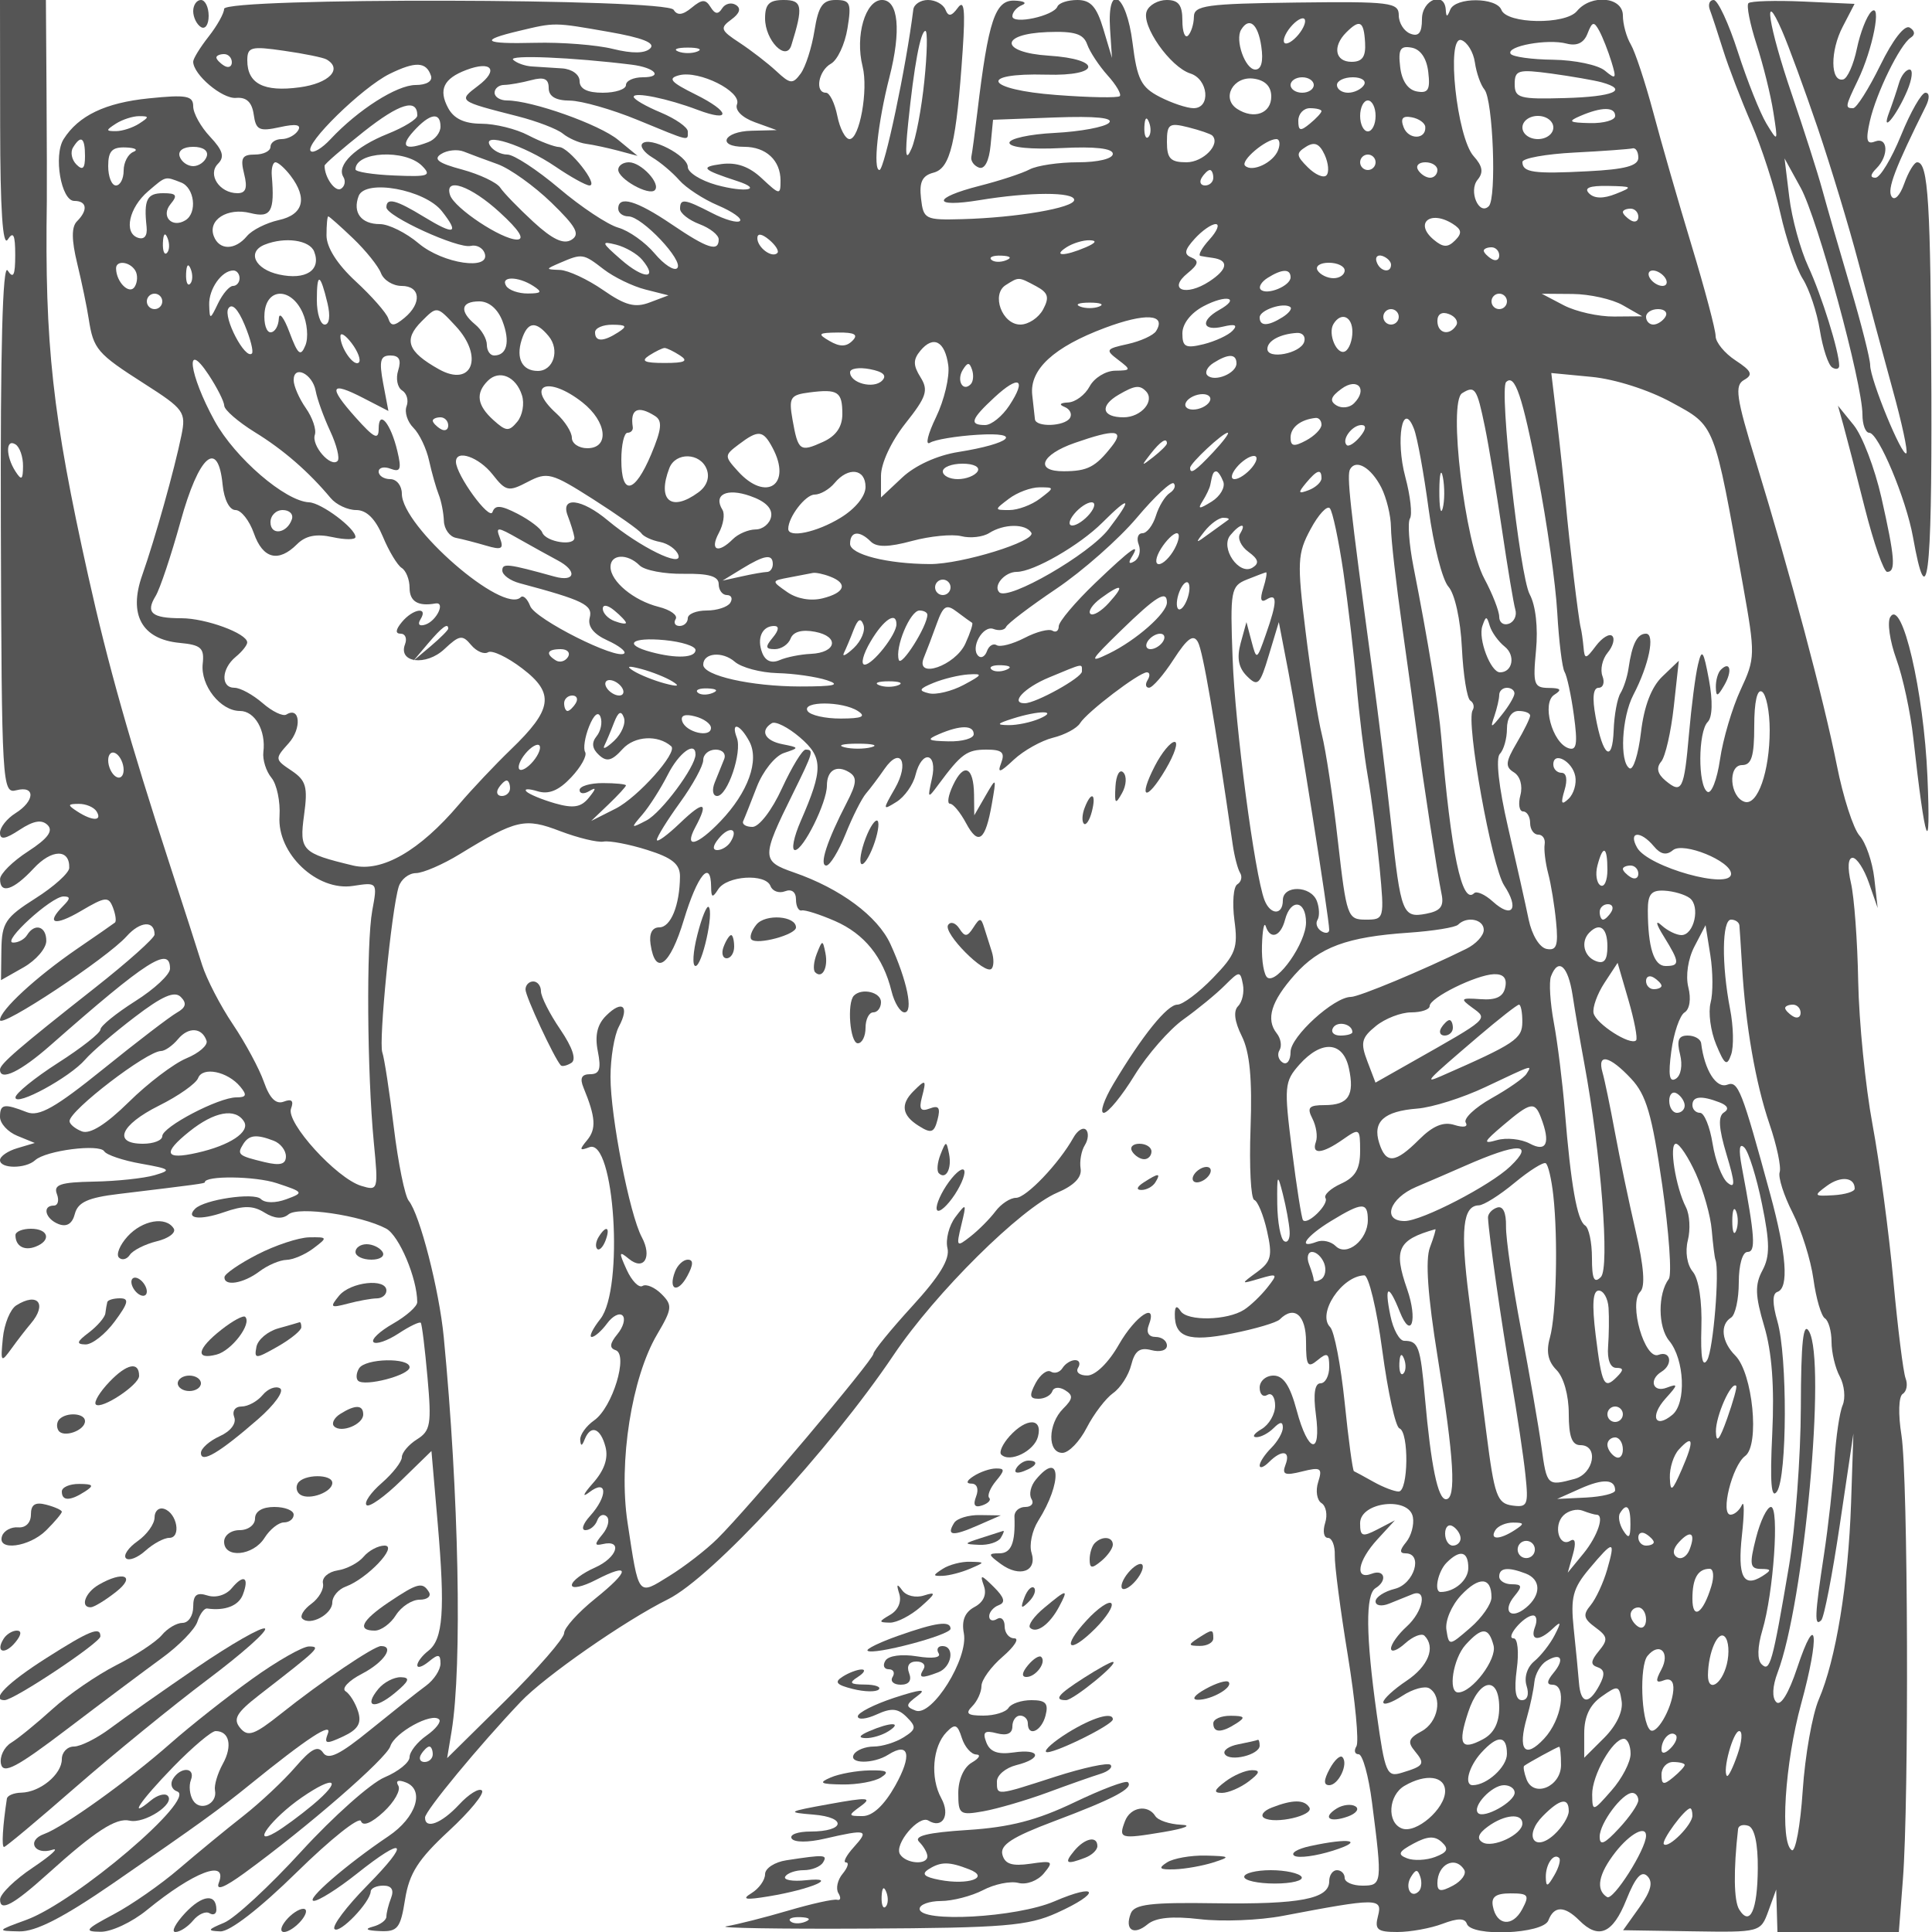 <svg xmlns="http://www.w3.org/2000/svg" version="1.0" width="250" height="250" viewBox="0 0 250 250" preserveAspectRatio="xMidYMid meet">
<g transform="translate(0,250) scale(0.01,-0.01)" fill="#555555" stroke="none">
<path d="M2 23375 c1 -1086 33 -1575 98 -1475 73 112 97 62 97 -200 0 -264 -24 -313 -98 -200 -65 99 -95 -1018 -88 -3313 11 -3344 17 -3461 200 -3413 250 65 242 -139 -11 -297 -110 -69 -200 -183 -200 -253 0 -95 68 -84 255 39 180 118 286 136 362 60 75 -75 0 -175 -254 -340 -198 -128 -361 -289 -362 -358 -2 -200 172 -145 434 137 234 253 469 256 461 7 -2 -65 -199 -243 -438 -394 -389 -247 -435 -316 -440 -667 l-5 -391 293 166 c161 92 293 246 293 342 1 190 -150 236 -249 75 -34 -55 -115 -99 -181 -97 -153 4 495 597 653 597 90 0 90 -28 -2 -120 -235 -235 -115 -270 229 -67 316 186 356 190 413 42 34 -90 46 -177 25 -193 -20 -16 -239 -169 -487 -338 -536 -368 -1000 -797 -1000 -923 0 -116 1386 801 1638 1083 176 197 362 209 362 23 0 -45 -349 -357 -775 -692 -985 -776 -1225 -983 -1225 -1056 0 -154 267 -25 654 316 1251 1101 1546 1289 1546 990 0 -75 -202 -264 -450 -420 -247 -157 -450 -321 -450 -366 0 -45 -247 -240 -550 -433 -302 -194 -550 -395 -550 -447 0 -123 703 259 903 491 84 98 372 345 640 549 357 273 516 342 597 260 80 -81 66 -136 -52 -203 -90 -51 -518 -378 -952 -729 -618 -499 -831 -620 -987 -559 -297 116 -349 107 -349 -61 0 -84 101 -195 225 -245 l225 -92 -225 -67 c-124 -36 -225 -106 -225 -155 0 -113 331 -114 455 -1 137 126 832 215 894 115 28 -46 243 -119 477 -160 382 -68 400 -83 174 -149 -137 -40 -491 -78 -786 -83 -432 -8 -524 -39 -478 -160 32 -82 14 -150 -39 -150 -156 0 -111 -173 62 -240 106 -40 177 5 210 134 39 149 171 209 566 256 1019 123 1115 136 1115 151 0 89 651 81 931 -11 350 -116 354 -123 124 -208 -141 -52 -276 -51 -330 3 -88 88 -731 -7 -850 -126 -130 -130 62 -153 373 -45 254 89 377 88 525 -5 127 -79 233 -87 310 -23 130 108 939 -11 1264 -184 168 -90 402 -645 402 -952 0 -55 -141 -180 -313 -278 -172 -98 -286 -205 -253 -239 34 -33 179 17 323 111 144 95 274 157 289 139 15 -18 54 -337 87 -709 54 -602 39 -690 -136 -799 -108 -68 -196 -172 -196 -231 0 -59 -117 -209 -259 -333 -143 -124 -232 -253 -198 -287 33 -34 236 110 450 320 l390 380 81 -937 c97 -1125 70 -1500 -121 -1648 -79 -61 -143 -145 -143 -187 0 -42 67 -20 150 48 122 101 150 96 150 -26 0 -82 -84 -211 -187 -287 -103 -75 -425 -331 -716 -567 -401 -327 -549 -399 -616 -300 -66 98 -153 53 -359 -186 -150 -174 -452 -458 -672 -631 -220 -172 -594 -480 -831 -683 -237 -204 -619 -470 -850 -592 -367 -195 -388 -223 -167 -225 139 -2 409 125 600 282 606 495 1049 664 930 353 -42 -108 68 -66 331 125 817 595 1838 1482 1888 1641 56 177 537 441 631 347 31 -30 -43 -125 -163 -209 -120 -84 -219 -210 -219 -279 0 -69 -146 -187 -325 -262 -179 -76 -662 -506 -1075 -957 -412 -451 -862 -867 -1000 -924 -216 -90 -223 -105 -49 -112 123 -5 509 294 991 767 434 426 807 723 829 660 24 -72 136 -26 293 119 140 130 225 283 190 340 -39 63 -1 80 96 42 251 -96 136 -455 -223 -696 -543 -365 -1083 -833 -966 -837 61 -1 308 154 550 346 636 506 709 430 141 -147 -269 -273 -460 -527 -423 -564 66 -66 461 345 468 487 2 41 75 75 164 75 105 0 140 -54 100 -158 -34 -87 -61 -196 -61 -243 0 -46 -79 -105 -175 -130 -113 -30 -82 -50 87 -57 234 -11 270 34 330 412 54 336 170 517 564 882 273 252 467 488 430 525 -36 36 -170 -46 -296 -183 -227 -244 -440 -325 -440 -167 0 85 701 933 1238 1498 311 328 1350 1051 1905 1326 571 283 2094 1932 2923 3165 537 799 1644 1896 2115 2097 217 92 321 199 302 312 -15 94 9 230 55 303 45 72 52 162 15 199 -38 37 -111 -9 -163 -102 -187 -335 -611 -779 -743 -779 -75 0 -194 -79 -266 -175 -72 -96 -217 -242 -323 -325 -181 -142 -187 -135 -118 150 69 284 65 289 -78 100 -82 -110 -128 -290 -102 -400 35 -141 -100 -363 -454 -750 -277 -303 -504 -581 -504 -618 -2 -80 -1628 -2008 -2019 -2393 -145 -144 -426 -361 -624 -483 -410 -254 -391 -278 -539 695 -118 782 54 1875 384 2433 195 331 200 377 56 521 -87 87 -197 134 -245 105 -47 -30 -140 65 -206 210 -104 228 -100 247 27 142 196 -163 307 21 169 279 -158 294 -405 1561 -405 2072 0 248 49 541 108 652 143 267 45 352 -165 142 -115 -114 -148 -257 -107 -461 45 -228 23 -296 -99 -296 -112 0 -137 -52 -86 -175 157 -382 167 -532 47 -678 -105 -126 -100 -141 28 -92 326 125 451 -1830 143 -2222 -101 -128 -151 -233 -112 -233 39 0 128 79 199 175 70 96 160 142 200 102 40 -40 10 -148 -67 -241 -99 -120 -106 -180 -23 -207 168 -57 -40 -742 -277 -908 -104 -73 -185 -186 -181 -252 6 -86 22 -85 58 6 78 194 205 148 269 -97 39 -149 -15 -305 -164 -472 -124 -140 -144 -191 -46 -116 236 181 243 -49 10 -307 -92 -101 -118 -183 -59 -183 59 0 127 56 152 125 25 69 80 92 123 52 42 -40 18 -143 -54 -230 -106 -128 -106 -152 -1 -128 267 64 192 -175 -96 -303 -165 -73 -300 -175 -300 -227 0 -52 139 -22 309 66 453 234 449 125 -9 -243 -220 -177 -400 -377 -400 -444 0 -68 -341 -459 -757 -871 l-757 -747 58 350 c138 843 94 3068 -102 5100 -59 609 -310 1588 -453 1762 -50 61 -137 488 -193 950 -56 461 -123 898 -149 971 -49 140 119 1841 212 2142 30 96 130 176 223 177 92 1 348 111 568 246 733 448 840 473 1299 297 232 -88 484 -149 561 -135 77 14 331 -34 565 -108 323 -101 425 -184 424 -343 -3 -373 -119 -659 -268 -659 -92 0 -133 -79 -113 -217 62 -420 251 -282 431 314 176 581 349 791 353 428 1 -142 18 -148 91 -33 112 177 613 209 677 43 25 -67 110 -98 188 -68 86 33 142 -9 142 -106 0 -89 34 -153 75 -142 41 10 235 -52 430 -137 380 -166 623 -467 731 -907 37 -151 113 -275 168 -275 119 0 34 412 -182 884 -165 360 -647 718 -1247 926 -424 147 -425 192 -14 1023 263 533 273 567 163 567 -41 0 -178 -225 -305 -500 -129 -283 -296 -500 -382 -500 -85 0 -138 34 -120 75 19 41 98 241 176 443 78 202 235 399 350 438 203 68 203 70 -18 114 -229 45 -295 175 -138 272 48 29 211 -53 364 -184 301 -259 303 -412 10 -1083 -90 -206 -123 -375 -74 -375 108 0 413 616 413 834 0 199 125 274 289 173 104 -65 98 -142 -32 -393 -255 -493 -360 -814 -265 -814 47 0 159 183 249 406 89 223 208 459 264 525 56 65 164 209 240 319 209 301 326 80 135 -253 -161 -280 -160 -286 21 -173 103 64 214 220 245 346 84 336 290 292 213 -45 -59 -262 -55 -266 86 -75 294 397 367 450 620 450 202 0 242 -37 190 -173 -52 -137 -18 -128 164 43 127 118 355 246 507 284 152 37 310 122 350 188 89 144 764 658 864 658 40 0 44 -45 10 -100 -34 -55 -25 -99 19 -99 45 1 188 166 318 367 178 275 256 330 314 224 65 -118 213 -981 450 -2619 22 -153 65 -319 96 -368 31 -50 15 -117 -36 -148 -51 -31 -67 -240 -38 -463 49 -360 18 -444 -279 -750 -183 -189 -390 -344 -459 -344 -131 0 -452 -397 -827 -1025 -123 -206 -180 -375 -125 -375 55 0 235 219 399 487 165 267 450 593 633 723 183 131 422 327 533 438 190 190 201 191 235 15 20 -101 -8 -228 -62 -282 -63 -63 -47 -199 48 -389 103 -207 136 -550 113 -1192 -18 -495 4 -912 48 -927 44 -15 119 -195 165 -401 73 -323 55 -397 -130 -533 -214 -157 -214 -157 34 -84 234 69 240 62 100 -116 -82 -104 -217 -233 -299 -286 -217 -141 -738 -152 -823 -18 -50 77 -74 64 -75 -40 -3 -302 177 -363 743 -250 298 59 575 141 615 182 187 187 340 57 340 -289 0 -311 21 -345 150 -238 125 104 150 90 150 -88 0 -116 -51 -212 -113 -212 -74 0 -95 -137 -60 -400 73 -542 -99 -508 -248 50 -86 321 -172 450 -300 450 -98 0 -179 -70 -179 -156 0 -86 45 -128 100 -94 55 34 100 -29 100 -139 0 -111 -79 -247 -175 -303 -96 -56 -128 -103 -70 -105 58 -2 159 51 225 117 85 85 120 87 120 7 0 -62 -67 -180 -150 -263 -82 -82 -150 -184 -150 -227 0 -42 54 -23 120 43 168 168 285 149 214 -35 -48 -126 -8 -142 214 -86 244 61 267 45 209 -137 -36 -113 -16 -235 43 -272 59 -37 81 -153 47 -258 -33 -106 -17 -192 36 -192 53 0 93 -101 89 -225 -4 -124 72 -707 169 -1297 96 -589 146 -1118 111 -1175 -35 -57 -22 -103 29 -103 51 0 129 -281 173 -625 135 -1048 131 -1075 -124 -1075 -127 0 -230 45 -230 100 0 55 -45 100 -100 100 -55 0 -100 -64 -100 -143 0 -229 -377 -301 -1480 -285 -829 13 -1042 -13 -1088 -132 -82 -213 37 -290 217 -141 106 88 320 109 678 67 287 -34 771 -15 1073 43 1218 232 1292 233 1232 1 -47 -179 -11 -210 250 -210 168 0 431 48 584 106 198 75 290 75 315 0 57 -171 987 -133 1055 44 73 191 209 191 400 0 250 -251 434 -171 608 265 118 295 197 384 273 308 77 -77 47 -193 -103 -404 l-211 -296 889 -14 c887 -14 890 -13 991 263 l101 278 8 -275 8 -275 785 0 786 0 52 675 c81 1034 67 5210 -18 5751 -44 276 -37 504 16 537 51 32 68 122 37 202 -30 79 -101 648 -158 1264 -57 617 -178 1526 -270 2021 -92 495 -175 1328 -185 1850 -9 523 -52 1096 -94 1275 -46 198 -38 325 22 325 54 0 149 -146 211 -325 l113 -325 -44 387 c-25 213 -110 461 -191 550 -80 90 -213 501 -294 913 -168 845 -601 2471 -1047 3926 -256 833 -278 988 -152 1058 119 67 98 115 -111 252 -142 93 -258 235 -258 315 0 81 -140 609 -311 1173 -171 564 -395 1341 -497 1726 -103 385 -233 778 -289 874 -57 95 -103 264 -103 375 0 242 -409 282 -595 57 -149 -179 -907 -167 -977 16 -63 165 -595 167 -662 3 -40 -100 -52 -100 -58 0 -16 245 -308 129 -308 -122 0 -178 -42 -231 -150 -189 -82 31 -150 139 -150 238 0 166 -107 180 -1325 165 -1167 -15 -1325 -37 -1326 -185 -1 -92 -35 -201 -75 -242 -41 -40 -74 47 -74 193 0 202 -50 267 -203 267 -112 0 -229 -66 -259 -146 -72 -186 305 -722 565 -805 233 -74 268 -449 42 -449 -85 0 -282 66 -438 146 -242 125 -293 227 -352 700 -80 638 -330 792 -291 179 l25 -375 -112 375 c-86 288 -164 375 -336 375 -124 0 -239 -38 -258 -85 -48 -122 -583 -237 -583 -125 0 51 56 116 125 144 69 28 25 54 -98 58 -250 9 -338 -256 -480 -1442 -32 -267 -67 -528 -78 -580 -10 -52 34 -115 99 -139 73 -26 131 85 150 288 l32 331 800 30 c528 19 766 -4 700 -70 -55 -54 -370 -113 -700 -130 -330 -16 -595 -75 -588 -130 7 -59 281 -86 675 -66 433 22 663 -4 663 -75 0 -63 -192 -109 -451 -109 -249 0 -530 -42 -625 -92 -96 -51 -388 -147 -649 -213 -615 -157 -615 -286 0 -185 649 107 1225 108 1225 3 0 -102 -742 -230 -1450 -249 -478 -13 -501 -2 -532 268 -25 213 16 296 163 334 217 57 295 386 376 1581 35 526 20 665 -62 553 -83 -113 -123 -119 -161 -25 -28 69 -129 125 -226 125 -96 0 -182 -56 -190 -125 -92 -741 -374 -2075 -438 -2075 -87 0 -21 615 129 1200 155 605 117 1000 -96 1000 -215 0 -351 -465 -251 -860 76 -304 -39 -940 -169 -940 -54 0 -125 135 -158 300 -33 165 -99 300 -147 300 -148 0 -98 285 65 376 84 47 180 252 213 455 54 328 37 369 -152 369 -169 0 -224 -79 -275 -398 -35 -219 -115 -468 -178 -554 -103 -140 -135 -137 -315 31 -111 103 -325 268 -475 367 -248 162 -258 191 -108 301 110 80 130 145 59 189 -59 37 -139 17 -178 -45 -49 -80 -92 -76 -149 17 -65 105 -111 103 -245 -8 -116 -96 -186 -104 -233 -27 -92 149 -5817 161 -5817 12 0 -57 -90 -218 -200 -358 -110 -140 -200 -286 -200 -325 0 -167 376 -485 555 -469 134 12 205 -55 228 -214 28 -202 71 -223 337 -165 211 47 284 33 237 -43 -38 -61 -134 -111 -213 -111 -79 0 -144 -45 -144 -100 0 -55 -91 -100 -202 -100 -165 0 -190 -45 -139 -250 46 -183 23 -250 -86 -250 -232 0 -392 241 -252 381 88 88 64 172 -102 349 -121 128 -219 305 -219 394 0 137 -88 153 -575 103 -562 -57 -909 -223 -1102 -528 -133 -212 -32 -799 138 -799 165 0 180 -119 35 -264 -72 -72 -71 -240 3 -545 59 -243 126 -566 149 -718 61 -392 108 -448 719 -838 515 -329 542 -367 481 -667 -89 -437 -341 -1338 -508 -1812 -180 -510 -4 -828 483 -875 279 -26 323 -66 300 -271 -30 -280 230 -610 482 -610 193 0 338 -254 303 -531 -12 -99 35 -250 105 -334 69 -84 116 -308 104 -497 -33 -482 485 -974 950 -902 318 49 318 49 250 -319 -78 -429 -67 -2091 20 -2998 60 -620 57 -631 -163 -564 -320 98 -977 821 -908 1000 38 101 9 129 -93 90 -102 -39 -183 41 -258 255 -60 171 -241 507 -402 746 -161 239 -340 585 -398 769 -57 184 -244 763 -414 1285 -522 1602 -805 2602 -1060 3750 -463 2080 -563 2991 -535 4850 2 138 0 779 -4 1425 l-8 1175 -297 0 -297 0 2 -1625z m16798 1175 c-71 -85 -151 -132 -179 -105 -27 28 8 120 79 205 71 85 151 132 179 105 27 -28 -8 -120 -79 -205z m-8925 38 c436 -76 609 -144 540 -213 -68 -68 -232 -70 -484 -8 -209 52 -663 88 -1008 79 -671 -17 -732 30 -203 155 465 111 446 111 1155 -13z m8446 -188 c29 -192 1 -300 -77 -300 -131 0 -267 383 -183 517 104 169 218 74 260 -217z m1343 50 c11 -184 -35 -250 -175 -250 -213 0 -250 199 -69 380 176 176 228 149 244 -130z m3188 -249 c68 -222 59 -235 -85 -115 -89 74 -390 137 -669 141 -278 3 -526 38 -551 77 -60 99 478 197 724 132 135 -35 225 8 272 131 60 155 83 160 152 33 44 -82 115 -262 157 -399z m-8891 -249 c-36 -357 -111 -751 -166 -875 -75 -171 -86 -91 -44 323 76 745 160 1200 224 1200 29 0 23 -292 -14 -648z m2107 474 c34 -97 153 -277 264 -401 111 -123 182 -244 158 -269 -25 -24 -394 -18 -821 15 -920 69 -1028 288 -129 263 706 -21 730 201 27 246 -627 41 -638 281 -14 305 352 13 466 -22 515 -159z m5017 -234 c19 -133 74 -291 124 -351 111 -137 159 -1406 56 -1509 -127 -127 -265 197 -145 342 79 95 65 176 -51 305 -218 241 -359 1567 -159 1502 77 -26 156 -156 175 -289z m-14860 39 c214 -123 34 -310 -348 -361 -463 -63 -677 47 -677 348 0 175 48 187 475 125 261 -37 509 -88 550 -112z m4800 103 c-69 -28 -181 -28 -250 0 -69 28 -12 50 125 50 138 0 194 -22 125 -50z m9457 -269 c27 -228 -2 -276 -150 -248 -115 22 -194 139 -214 318 -27 228 2 276 150 248 115 -22 194 -139 214 -318z m-15482 129 c0 -58 -45 -78 -100 -44 -55 34 -100 82 -100 106 0 24 45 44 100 44 55 0 100 -48 100 -106z m5174 -31 c304 -38 413 -163 143 -163 -119 0 -217 -45 -217 -100 0 -55 -135 -100 -300 -100 -200 0 -300 50 -300 150 0 85 -98 156 -225 165 -124 8 -300 19 -391 25 -91 5 -201 45 -244 87 -66 66 771 31 1534 -64z m-2597 -144 c23 -70 -59 -119 -199 -119 -243 0 -746 -321 -1102 -702 -108 -116 -222 -185 -255 -153 -87 88 664 822 1019 998 337 166 476 159 537 -24z m612 -127 c-264 -200 -265 -199 511 -397 247 -63 510 -164 583 -224 74 -60 209 -120 300 -132 92 -12 280 -53 417 -89 l250 -67 -250 206 c-243 201 -1118 511 -1440 511 -88 0 -160 45 -160 100 0 55 56 101 125 101 69 1 226 29 350 62 165 44 225 18 225 -101 0 -109 89 -163 275 -164 151 -2 545 -114 875 -250 695 -286 650 -276 650 -149 0 54 -157 164 -350 245 -192 80 -350 171 -350 203 0 68 440 -22 828 -169 440 -166 422 -24 -25 198 -325 161 -368 210 -215 250 258 67 812 -210 749 -375 -30 -77 64 -172 231 -233 l282 -102 -325 -8 c-364 -9 -455 -208 -95 -208 282 0 470 -175 470 -437 0 -189 -10 -188 -240 27 -164 155 -328 213 -525 187 -281 -38 -251 -71 204 -220 341 -111 109 -154 -270 -50 -203 57 -369 161 -369 232 0 147 -494 402 -588 303 -34 -36 24 -116 128 -179 105 -62 262 -195 350 -295 88 -100 313 -247 500 -326 188 -80 315 -170 285 -201 -31 -31 -193 15 -361 102 -357 184 -414 192 -414 55 0 -57 113 -146 250 -198 138 -52 250 -141 250 -198 0 -166 -144 -120 -610 196 -453 307 -690 377 -690 202 0 -55 59 -100 131 -100 177 0 723 -579 632 -670 -39 -40 -171 46 -292 190 -122 145 -333 295 -471 334 -137 39 -482 268 -766 509 -284 240 -585 437 -669 437 -84 0 -185 52 -224 115 -114 184 434 9 845 -270 198 -135 397 -245 442 -245 126 0 -263 493 -392 497 -62 2 -242 70 -400 152 -157 83 -431 150 -607 150 -220 1 -356 65 -430 203 -128 238 -59 382 236 493 327 124 422 -1 154 -203z m14536 43 c359 -99 155 -187 -475 -204 -589 -17 -650 0 -650 181 0 181 45 194 475 136 261 -36 554 -87 650 -113z m-4275 -184 c0 -219 -223 -301 -440 -161 -212 137 -52 430 215 392 147 -21 225 -101 225 -231z m550 149 c0 -55 -67 -100 -150 -100 -82 0 -150 45 -150 100 0 55 68 100 150 100 83 0 150 -45 150 -100z m650 0 c-34 -55 -127 -100 -206 -100 -79 0 -144 45 -144 100 0 55 93 100 206 100 113 0 178 -45 144 -100z m-12250 -395 c0 -46 -171 -152 -381 -236 -421 -168 -669 -408 -576 -558 33 -53 19 -123 -31 -154 -75 -46 -212 147 -212 299 0 22 229 220 509 442 462 365 691 434 691 207z m12400 -5 c0 -110 -45 -200 -100 -200 -55 0 -100 90 -100 200 0 110 45 200 100 200 55 0 100 -90 100 -200z m-700 62 c0 -21 -67 -94 -150 -162 -123 -102 -150 -95 -150 38 0 89 68 162 150 162 83 0 150 -17 150 -38z m3800 -62 c0 -55 -146 -97 -325 -93 -272 6 -293 21 -125 93 276 119 450 119 450 0z m-19100 -100 c-82 -53 -217 -97 -300 -97 -133 0 -133 11 0 97 83 53 218 97 300 97 133 0 133 -11 0 -97z m3900 -39 c0 -77 -71 -167 -158 -200 -299 -115 -373 -61 -192 139 211 234 350 258 350 61z m9160 -134 c-33 -33 -56 26 -52 131 5 117 28 141 60 61 29 -72 26 -159 -8 -192z m3583 131 c13 -166 -217 -170 -280 -5 -44 114 -13 152 105 129 92 -17 171 -73 175 -124z m1657 -8 c0 -83 -89 -150 -200 -150 -111 0 -200 67 -200 150 0 83 89 150 200 150 111 0 200 -67 200 -150z m-4413 -104 c111 -111 -116 -346 -334 -346 -206 0 -253 48 -253 261 0 234 28 254 275 192 151 -38 291 -86 312 -107z m-14587 -266 c0 -162 -30 -190 -111 -109 -61 61 -81 160 -44 220 103 168 155 130 155 -111z m15439 78 c-62 -163 -338 -293 -428 -202 -63 63 268 344 405 344 43 0 53 -64 23 -142z m624 -328 c-37 -37 -145 10 -240 105 -152 151 -154 184 -23 266 110 69 174 41 241 -104 50 -110 60 -230 22 -267z m-15438 304 c-69 -28 -125 -137 -125 -242 0 -106 -45 -192 -100 -192 -55 0 -100 113 -100 250 0 195 50 248 225 242 124 -4 169 -30 100 -58z m950 -59 c-23 -69 -102 -125 -175 -125 -73 0 -152 56 -175 125 -25 74 46 125 175 125 129 0 200 -51 175 -125z m3766 -100 c159 -58 472 -282 694 -497 322 -313 375 -410 260 -481 -102 -63 -246 5 -493 232 -192 177 -385 376 -429 443 -44 67 -266 172 -493 234 -307 82 -378 134 -272 201 78 50 210 64 292 32 83 -33 281 -107 441 -164z m14759 84 c0 -105 -172 -151 -652 -175 -702 -37 -848 -16 -848 120 0 48 304 103 675 122 371 19 709 44 750 54 41 11 75 -44 75 -121z m-15739 -105 c128 -129 84 -144 -358 -125 -276 11 -503 47 -503 79 0 231 641 265 861 46z m12339 46 c0 -55 -45 -100 -100 -100 -55 0 -100 45 -100 100 0 55 45 100 100 100 55 0 100 -45 100 -100z m-14039 -175 c222 -293 165 -503 -154 -573 -161 -36 -347 -129 -412 -208 -153 -184 -358 -185 -428 -1 -82 211 176 375 473 300 267 -67 316 18 277 482 -8 96 14 175 48 175 35 0 123 -79 196 -175z m14839 75 c0 -55 -42 -100 -94 -100 -52 0 -122 45 -156 100 -34 55 8 100 94 100 86 0 156 -45 156 -100z m-2900 -100 c0 -55 -48 -100 -106 -100 -58 0 -78 45 -44 100 34 55 82 100 106 100 24 0 44 -45 44 -100z m-13358 -61 c175 -67 214 -393 58 -489 -175 -108 -323 52 -193 209 95 114 77 141 -95 141 -211 0 -253 -83 -215 -436 12 -117 -30 -169 -114 -140 -185 65 -112 391 134 601 234 200 215 195 425 114z m3376 -372 c231 -294 165 -315 -232 -73 -363 222 -486 253 -486 123 0 -115 927 -539 1091 -499 74 18 155 -24 180 -93 84 -230 -539 -139 -853 125 -163 138 -389 250 -502 250 -243 0 -356 150 -275 364 87 224 857 83 1077 -197z m751 -17 c250 -229 326 -349 221 -350 -199 0 -810 406 -866 575 -79 242 269 121 645 -225z m14439 241 c-160 -64 -277 -62 -345 6 -71 71 5 101 242 97 324 -6 330 -13 103 -103z m292 -297 c0 -58 -45 -78 -100 -44 -55 34 -100 82 -100 106 0 24 45 44 100 44 55 0 100 -48 100 -106z m-16631 -279 c164 -157 327 -360 361 -450 35 -91 155 -165 267 -165 245 0 265 -224 37 -413 -135 -111 -175 -112 -210 -7 -24 72 -214 288 -422 480 -239 221 -377 439 -377 594 0 136 10 246 23 246 12 0 157 -128 321 -285z m14230 188 c116 -74 123 -121 29 -215 -93 -93 -154 -91 -273 8 -259 214 -49 392 244 207z m-3149 -203 c-100 -110 -152 -206 -115 -212 36 -7 106 -19 157 -25 213 -30 197 -147 -42 -304 -306 -201 -548 -109 -281 107 137 111 149 160 50 201 -102 42 -93 96 40 243 95 105 217 190 272 190 55 0 19 -90 -81 -200z m-13490 -173 c-33 -33 -56 26 -52 131 5 117 28 141 60 61 29 -72 26 -159 -8 -192z m7899 -1 c-69 -70 -259 71 -259 192 0 66 57 59 152 -20 84 -70 132 -147 107 -172z m-5993 17 c93 -240 -110 -371 -456 -295 -311 68 -418 292 -185 386 262 105 584 60 641 -91z m4245 -106 c212 -255 19 -253 -274 3 -257 224 -264 244 -65 194 122 -31 274 -119 339 -197z m5739 163 c-275 -118 -433 -118 -250 0 82 53 218 94 300 91 99 -3 82 -34 -50 -91z m5350 -106 c0 -58 -45 -78 -100 -44 -55 34 -100 82 -100 106 0 24 45 44 100 44 55 0 100 -48 100 -106z m-11588 -179 c131 -101 373 -219 538 -261 l300 -76 -241 -91 c-191 -73 -317 -40 -605 160 -201 139 -452 256 -559 260 -190 7 -189 9 5 93 284 122 297 120 562 -85z m5207 117 c-72 -29 -159 -26 -192 8 -33 33 26 56 131 52 117 -5 141 -28 61 -60z m4981 -57 c0 -117 -146 -88 -187 38 -21 61 13 95 75 75 61 -21 112 -72 112 -113z m-16250 -75 c34 -55 31 -150 -7 -211 -67 -108 -238 58 -241 236 -3 110 176 92 248 -25z m710 -173 c-33 -33 -56 26 -52 131 5 117 28 141 60 61 29 -72 26 -159 -8 -192z m14940 173 c0 -55 -65 -100 -144 -100 -79 0 -172 45 -206 100 -34 55 31 100 144 100 113 0 206 -45 206 -100z m-14300 -100 c0 -55 -38 -100 -85 -100 -46 0 -133 -101 -193 -225 -103 -215 -109 -216 -115 -20 -7 205 162 445 313 445 44 0 80 -45 80 -100z m13600 11 c0 -111 -308 -237 -386 -158 -32 32 8 100 89 151 187 118 297 121 297 7z m4850 -11 c34 -55 17 -100 -38 -100 -55 0 -128 45 -162 100 -34 55 -17 100 38 100 55 0 128 -45 162 -100z m-17312 -325 c39 -163 24 -275 -36 -275 -56 0 -102 143 -102 317 0 364 44 351 138 -42z m2662 225 c122 -79 109 -97 -69 -98 -121 -1 -247 43 -281 98 -79 127 153 127 350 0z m6508 -4 c156 -84 174 -143 90 -300 -58 -108 -190 -196 -295 -196 -236 0 -380 390 -189 511 172 108 162 109 394 -15z m-11308 -196 c0 -55 -45 -100 -100 -100 -55 0 -100 45 -100 100 0 55 45 100 100 100 55 0 100 -45 100 -100z m1815 -144 c61 -134 78 -325 37 -425 -62 -151 -97 -122 -206 169 -72 193 -134 271 -138 175 -5 -96 -52 -175 -107 -175 -54 0 -89 113 -78 250 27 329 343 333 492 6z m11859 32 c-248 -140 -215 -279 51 -215 157 38 195 22 125 -52 -55 -59 -224 -137 -375 -175 -234 -57 -275 -36 -275 140 0 125 110 265 275 352 298 157 485 109 199 -50z m3726 112 c0 -55 -45 -100 -100 -100 -55 0 -100 45 -100 100 0 55 45 100 100 100 55 0 100 -45 100 -100z m1500 -50 l250 -143 -364 -3 c-200 -2 -492 63 -650 145 l-286 150 400 -3 c220 -2 513 -67 650 -146z m-17740 -624 c-86 -86 -376 468 -305 582 46 74 124 -4 210 -210 76 -181 118 -348 95 -372z m3243 416 c101 -266 57 -442 -109 -442 -52 0 -94 62 -94 138 0 76 -67 194 -150 262 -209 174 -187 300 52 300 126 0 240 -98 301 -258z m7722 192 c-69 -28 -181 -28 -250 0 -69 28 -12 50 125 50 138 0 194 -22 125 -50z m2372 -138 c-189 -119 -297 -120 -297 -3 0 95 312 200 397 133 26 -20 -19 -79 -100 -130z m-10701 -115 c370 -397 213 -800 -217 -559 -407 228 -462 381 -222 621 199 199 196 199 439 -62z m9064 -65 c-34 -55 -200 -131 -367 -168 -284 -62 -293 -76 -124 -204 171 -130 169 -138 -40 -141 -122 -2 -270 -93 -329 -203 -59 -110 -184 -204 -279 -208 -105 -5 -123 -27 -45 -58 69 -28 100 -92 69 -143 -68 -109 -441 -123 -453 -16 -5 41 -20 183 -35 316 -35 329 278 618 940 866 525 197 800 180 663 -41z m3140 184 c0 -55 -45 -100 -100 -100 -55 0 -100 45 -100 100 0 55 45 100 100 100 55 0 100 -45 100 -100z m744 -110 c-88 -142 -244 -105 -244 57 0 89 59 124 149 89 83 -31 125 -97 95 -146z m2706 110 c-34 -55 -104 -100 -156 -100 -52 0 -94 45 -94 100 0 55 70 100 156 100 86 0 128 -45 94 -100z m-4050 -194 c0 -107 -40 -219 -90 -250 -107 -66 -234 224 -154 353 98 159 244 98 244 -103z m-10401 -55 c149 -179 64 -451 -140 -451 -201 0 -285 161 -209 401 76 237 181 252 349 50z m901 49 c-194 -125 -300 -125 -300 0 0 55 101 99 225 98 182 -1 196 -20 75 -98z m-3356 -390 c-63 -63 -242 191 -239 340 1 55 67 13 147 -93 80 -106 121 -217 92 -247z m6386 280 c-79 -79 -163 -80 -295 -3 -162 94 -149 107 110 110 215 2 265 -27 185 -107z m5846 -15 c-50 -150 -476 -231 -476 -90 0 105 165 194 383 207 74 4 115 -48 93 -117z m-4605 -304 c19 -147 -52 -448 -159 -670 -107 -221 -142 -369 -78 -330 64 40 341 86 616 103 600 37 430 -115 -250 -223 -272 -43 -559 -174 -725 -330 l-275 -258 0 279 c0 163 132 446 317 680 273 344 300 428 194 597 -96 154 -96 228 -2 342 169 204 319 125 362 -190z m-3471 129 c112 -73 62 -97 -200 -97 -262 0 -312 24 -200 97 83 53 173 97 200 97 28 0 118 -44 200 -97z m-5898 -650 c2 -55 179 -208 393 -341 372 -228 700 -514 984 -854 71 -85 219 -155 330 -155 135 0 249 -114 345 -343 78 -189 189 -372 244 -406 56 -35 102 -150 102 -257 0 -177 109 -243 334 -203 135 24 17 -224 -129 -273 -79 -26 -105 2 -63 69 104 168 -98 137 -242 -37 -82 -99 -87 -150 -15 -150 60 0 85 -62 56 -137 -92 -240 273 -285 510 -62 194 182 233 188 345 53 70 -83 169 -126 220 -94 51 31 250 -63 442 -210 423 -322 393 -529 -149 -1050 -200 -193 -502 -512 -671 -711 -509 -599 -995 -878 -1369 -789 -665 160 -697 193 -634 655 50 364 26 446 -163 573 -217 145 -218 153 -37 354 172 191 150 482 -29 372 -44 -28 -183 39 -308 148 -126 109 -289 198 -363 198 -181 0 -172 245 15 400 83 68 150 153 149 187 -1 117 -536 313 -852 313 -383 0 -466 71 -334 286 56 90 201 524 323 964 238 863 487 1079 545 475 19 -189 88 -325 166 -325 73 0 180 -135 238 -300 116 -332 318 -383 559 -142 110 110 248 138 457 92 164 -36 299 -36 299 1 0 112 -440 442 -600 449 -309 14 -959 574 -1223 1054 -331 602 -391 1071 -77 596 109 -165 200 -345 202 -400z m2251 458 c-34 -105 -11 -222 50 -260 61 -37 87 -130 58 -205 -29 -76 11 -201 88 -278 78 -77 170 -270 204 -428 35 -158 91 -354 124 -437 33 -82 63 -236 67 -340 3 -105 74 -204 156 -220 83 -16 259 -62 392 -101 199 -59 230 -42 178 96 -59 153 -38 152 245 -9 171 -97 394 -220 497 -275 262 -137 235 -287 -37 -212 -606 168 -675 176 -675 79 0 -58 101 -132 225 -165 826 -221 949 -281 906 -446 -29 -111 48 -211 225 -292 149 -67 248 -144 222 -170 -91 -91 -1152 442 -1217 612 -36 94 -91 146 -122 115 -226 -226 -1539 915 -1539 1339 0 104 -67 189 -150 189 -82 0 -150 44 -150 97 0 53 70 70 155 37 127 -48 143 -6 87 228 -85 360 -242 548 -242 290 0 -151 -59 -122 -299 147 -359 402 -330 473 103 249 l322 -166 -68 359 c-54 291 -37 359 94 359 114 0 143 -57 101 -192z m10847 89 c0 -129 -285 -245 -376 -154 -38 37 -2 110 79 161 193 122 297 120 297 -7z m-4586 -223 c-111 -111 -414 -31 -414 109 0 49 116 67 257 40 172 -33 224 -82 157 -149z m1146 -47 c-101 -102 -185 51 -102 186 63 102 87 102 121 1 23 -70 15 -154 -19 -187z m-8475 -85 c19 -106 104 -340 188 -521 84 -180 127 -354 95 -386 -89 -89 -340 200 -294 338 23 67 -30 223 -117 347 -86 123 -157 286 -157 361 0 202 244 83 285 -139z m2669 -56 c35 -108 7 -262 -60 -343 -108 -130 -145 -127 -308 20 -213 192 -235 348 -74 509 149 149 365 57 442 -186z m14876 -93 c571 -312 546 -248 925 -2370 160 -898 159 -940 -32 -1350 -108 -233 -228 -638 -266 -900 -38 -262 -112 -451 -163 -419 -125 77 -121 779 4 904 61 61 67 270 16 545 -71 382 -92 410 -142 197 -33 -137 -85 -539 -116 -892 -64 -731 -92 -786 -305 -609 -104 87 -122 166 -55 246 54 65 127 385 163 712 l65 593 -214 -205 c-141 -135 -236 -383 -276 -723 -34 -284 -100 -493 -148 -464 -131 82 -101 660 49 949 202 386 286 793 164 793 -113 0 -180 -132 -226 -450 -16 -110 -63 -254 -104 -320 -41 -66 -81 -282 -88 -479 -16 -433 -140 -342 -234 174 -45 244 -32 375 39 375 59 0 82 68 50 151 -32 83 -2 220 67 303 69 83 96 180 60 216 -36 36 -131 -21 -211 -127 -133 -177 -147 -178 -161 -18 -9 96 -25 209 -36 250 -29 110 -148 1104 -195 1625 -22 248 -73 725 -113 1062 l-73 611 522 -50 c302 -29 738 -168 1034 -330z m-8569 -40 c-91 -139 -232 -253 -313 -253 -210 0 -185 75 118 356 321 298 423 244 195 -103z m4459 27 c-56 -56 -158 -68 -226 -26 -92 57 -76 112 65 215 209 153 344 -6 161 -189z m2379 -930 c118 -605 231 -1404 252 -1776 21 -372 64 -717 94 -767 31 -50 86 -303 121 -562 51 -371 36 -462 -69 -427 -213 71 -350 587 -184 692 103 65 85 87 -73 88 -191 2 -206 46 -164 487 28 293 -4 581 -82 725 -128 238 -396 2655 -305 2746 113 112 209 -172 410 -1206z m-12362 943 c317 -250 354 -593 63 -593 -110 0 -200 61 -200 135 0 73 -90 215 -200 315 -408 369 -111 495 337 143z m3363 -151 c0 -166 -82 -284 -250 -360 -299 -136 -323 -118 -395 289 -50 286 -29 319 220 351 368 47 425 10 425 -280z m3926 298 c125 -124 -57 -340 -287 -340 -280 0 -313 147 -64 292 206 120 271 129 351 48z m4388 -461 c49 -236 148 -834 221 -1329 73 -495 151 -962 173 -1037 23 -76 -14 -159 -83 -184 -69 -25 -125 15 -125 89 0 74 -87 297 -193 495 -253 472 -470 2286 -287 2399 166 103 191 67 294 -433z m-3564 321 c-34 -55 -129 -100 -212 -100 -82 0 -122 45 -88 100 34 55 129 100 212 100 82 0 122 -45 88 -100z m-7174 -183 c98 -62 87 -170 -50 -497 -215 -510 -386 -541 -386 -70 0 193 36 350 80 350 44 0 75 34 68 75 -36 232 66 283 288 142z m-2676 -123 c0 -58 -45 -78 -100 -44 -55 34 -100 82 -100 106 0 24 45 44 100 44 55 0 100 -48 100 -106z m11300 10 c0 -54 -90 -145 -200 -204 -157 -84 -200 -76 -200 38 0 132 130 234 325 254 41 4 75 -35 75 -88z m1387 -1096 c63 -464 178 -914 256 -1000 82 -92 156 -424 174 -792 17 -349 66 -655 109 -682 42 -26 56 -82 30 -124 -90 -146 247 -2022 408 -2268 199 -303 105 -436 -147 -208 -101 92 -210 140 -242 108 -157 -158 -300 522 -425 2017 -34 410 -169 1239 -361 2214 -56 288 -76 566 -44 618 32 52 5 294 -60 536 -130 485 -36 1006 112 623 43 -110 128 -579 190 -1042z m-889 940 c-70 -84 -147 -132 -172 -107 -70 69 71 259 192 259 66 0 59 -57 -20 -152z m-7602 -141 c257 -479 -81 -710 -447 -305 -177 195 -177 206 9 346 255 193 316 188 438 -41z m4391 18 c-210 -268 -313 -322 -620 -323 -383 -3 -300 214 141 367 522 182 648 171 479 -44z m1313 -75 c-232 -247 -300 -293 -300 -204 0 60 422 454 486 454 27 0 -57 -112 -186 -250z m-15402 -181 c-1 -178 -19 -191 -98 -69 -127 197 -127 429 0 350 55 -34 99 -160 98 -281z m14802 293 c0 -21 -79 -99 -175 -175 -159 -124 -162 -121 -38 38 131 167 213 220 213 137z m-8727 -400 c173 -221 207 -228 457 -97 253 132 306 118 845 -225 316 -202 598 -400 625 -442 28 -41 136 -91 242 -111 105 -21 211 -97 236 -170 56 -169 -499 104 -911 447 -340 285 -620 317 -520 61 37 -96 76 -220 85 -275 22 -124 -369 -67 -416 61 -19 51 -161 159 -317 240 -218 112 -293 118 -326 23 -39 -115 -472 481 -473 651 0 164 296 61 473 -163z m2772 66 c41 -108 1 -220 -109 -300 -351 -257 -535 -103 -375 314 81 211 401 202 484 -14z m7055 22 c-68 -82 -169 -150 -224 -150 -56 0 -45 66 24 150 68 83 169 150 224 150 56 0 45 -66 -24 -150z m-3550 -50 c-34 -55 -149 -100 -256 -100 -107 0 -194 45 -194 100 0 55 115 100 256 100 145 0 229 -43 194 -100z m5224 -208 c67 -133 124 -364 125 -514 0 -150 67 -735 147 -1300 80 -565 165 -1185 190 -1378 70 -548 267 -1828 317 -2064 35 -164 -11 -224 -199 -260 -304 -58 -328 4 -452 1157 -54 504 -166 1412 -248 2017 -291 2153 -329 2501 -283 2580 78 133 271 19 403 -238z m795 -268 c-25 -96 -45 6 -44 226 1 220 22 298 46 174 24 -125 23 -305 -2 -400z m-7469 275 c0 -120 -131 -282 -325 -400 -308 -188 -675 -265 -675 -142 0 153 223 443 341 443 74 0 191 68 259 150 178 214 400 185 400 -51z m4629 69 c28 -73 -39 -189 -149 -258 -165 -102 -186 -101 -117 8 46 72 90 166 98 207 28 149 40 175 78 175 22 0 62 -59 90 -132z m1271 43 c0 -49 -74 -118 -164 -153 -137 -52 -144 -38 -38 90 144 173 202 191 202 63z m-1964 -191 c-60 -39 -141 -171 -179 -295 -39 -124 -117 -225 -174 -225 -58 0 -79 -66 -48 -147 31 -81 6 -177 -55 -215 -67 -42 -83 -23 -40 47 132 212 0 119 -472 -333 -257 -247 -468 -497 -468 -556 0 -59 -37 -85 -82 -57 -45 28 -208 -14 -361 -94 -153 -79 -314 -121 -359 -94 -44 28 -101 -6 -126 -75 -24 -69 -74 -99 -111 -65 -111 102 57 404 195 350 72 -27 145 -15 163 27 17 42 309 264 649 493 341 230 809 643 1042 919 232 276 447 476 478 445 31 -31 7 -87 -52 -125z m-5158 -307 c-17 -89 -108 -164 -201 -164 -93 -1 -225 -57 -293 -125 -193 -193 -303 -146 -183 78 60 111 81 246 48 300 -123 198 54 287 358 180 198 -68 292 -162 271 -269z m3478 234 c-107 -81 -284 -147 -394 -147 -198 0 -198 2 -6 147 107 81 284 147 394 147 197 0 197 -2 6 -147z m644 -197 c-68 -82 -169 -150 -224 -150 -56 0 -45 66 24 150 68 83 169 150 224 150 56 0 45 -66 -24 -150z m245 -197 c-246 -324 -1300 -932 -1414 -817 -84 84 70 264 225 264 218 0 815 344 1110 639 362 361 394 326 79 -86z m3038 -553 c60 -412 137 -1065 170 -1450 33 -385 99 -925 147 -1200 48 -275 116 -804 152 -1175 63 -666 61 -675 -180 -675 -235 0 -248 37 -360 1019 -63 561 -157 1180 -207 1375 -50 196 -145 797 -211 1336 -111 898 -105 1008 65 1323 101 189 214 310 249 270 36 -40 114 -410 175 -823z m-13606 681 c-62 -185 -277 -216 -277 -39 0 87 71 158 158 158 87 0 141 -53 119 -119z m12115 -9 c-23 -16 -132 -95 -242 -175 -185 -136 -190 -134 -63 28 76 96 184 175 242 175 57 0 86 -13 63 -28z m-2547 -165 c68 -108 -898 -407 -1310 -406 -553 2 -1035 124 -1035 262 0 164 120 177 267 30 77 -77 230 -75 534 7 234 63 521 91 638 62 117 -30 280 -11 362 41 191 121 471 123 544 4z m2701 -14 c-36 -58 13 -164 109 -234 130 -95 143 -148 53 -204 -174 -108 -424 256 -287 420 126 153 216 166 125 18z m-846 -193 c-59 -110 -151 -200 -204 -200 -54 0 -42 89 27 200 69 110 161 200 205 200 43 0 31 -90 -28 -200z m-6924 -216 c64 -64 320 -113 570 -109 327 5 454 -32 454 -134 0 -78 48 -141 106 -141 58 0 78 -45 44 -100 -34 -55 -172 -100 -306 -100 -134 0 -244 -45 -244 -100 0 -55 -48 -100 -106 -100 -58 0 -81 40 -51 89 31 49 -68 120 -219 158 -324 81 -624 330 -624 518 0 166 219 176 376 19z m1724 16 c0 -55 -34 -101 -75 -101 -41 -1 -187 -26 -325 -57 l-250 -55 250 153 c295 181 400 196 400 60z m742 -161 c233 -89 192 -209 -96 -281 -155 -39 -334 -7 -460 81 -206 144 -206 145 29 189 129 25 265 51 302 58 37 8 138 -13 225 -47z m5604 -152 c-45 -143 -31 -190 43 -144 142 88 140 -30 -9 -453 -117 -334 -120 -336 -185 -90 l-66 250 -75 -272 c-52 -192 -28 -318 81 -427 141 -141 168 -115 284 272 l129 427 125 -650 c126 -653 526 -3180 527 -3331 0 -44 -46 -53 -102 -18 -56 35 -78 101 -49 147 28 46 24 156 -9 243 -78 202 -440 209 -440 9 0 -196 -162 -193 -238 4 -127 333 -380 2245 -412 3127 -33 878 -23 936 183 1019 119 48 231 90 249 94 17 3 1 -90 -36 -207z m-4046 13 c0 -55 -45 -100 -100 -100 -55 0 -100 45 -100 100 0 55 45 100 100 100 55 0 100 -45 100 -100z m3060 -160 c-36 -93 -87 -146 -115 -119 -27 28 -21 126 15 219 36 93 87 146 115 119 27 -28 21 -126 -15 -219z m-1011 -41 c-99 -110 -208 -174 -240 -141 -32 32 29 122 135 200 274 201 318 176 105 -59z m751 5 c0 -139 -398 -489 -749 -660 -268 -130 -251 -98 149 292 463 451 600 535 600 368z m-7000 -263 c0 -19 -67 -9 -150 23 -82 31 -150 103 -150 159 0 58 64 49 150 -23 83 -68 150 -140 150 -159z m4479 0 c16 -8 -23 -129 -87 -269 -131 -287 -652 -466 -538 -184 37 89 112 287 167 440 86 238 125 260 265 153 90 -68 177 -131 193 -140z m-579 104 c0 -147 -337 -681 -369 -585 -54 159 146 640 267 640 56 0 102 -25 102 -55z m-952 -430 c-97 -91 -154 -120 -128 -65 27 55 84 190 126 300 55 141 92 160 127 65 28 -74 -29 -209 -125 -300z m552 307 c0 -133 -306 -522 -411 -522 -55 0 -21 135 77 300 167 283 334 394 334 222z m7872 -290 c142 -114 101 -332 -62 -332 -121 0 -286 433 -228 600 46 133 56 133 96 0 25 -82 112 -203 194 -268z m-13672 233 c0 -18 -101 -120 -225 -225 l-225 -190 190 225 c180 211 260 271 260 190z m4200 -115 c-101 -122 -96 -150 27 -150 83 0 175 62 204 138 34 88 147 119 315 87 320 -61 280 -271 -54 -286 -133 -6 -315 -42 -404 -81 -105 -45 -184 -11 -225 95 -73 188 -1 347 155 347 67 0 61 -55 -18 -150z m-1000 -161 c0 -102 -248 -114 -575 -26 -367 98 -257 195 175 154 220 -21 400 -78 400 -128z m6050 111 c-34 -55 -107 -100 -162 -100 -55 0 -72 45 -38 100 34 55 107 100 162 100 55 0 72 -45 38 -100z m-7701 -202 c-35 -56 -105 -75 -156 -44 -139 86 -113 146 63 146 86 0 128 -46 93 -102z m2709 -208 c216 -5 505 -47 642 -92 186 -61 98 -81 -350 -81 -631 1 -1250 140 -1250 282 0 154 248 177 408 38 87 -75 334 -141 550 -147z m-1358 -107 c104 -64 74 -72 -100 -26 -137 37 -317 109 -400 160 -104 64 -74 72 100 26 138 -37 318 -109 400 -160z m4319 149 c-72 -29 -159 -26 -192 8 -33 33 26 56 131 52 117 -5 141 -28 61 -60z m981 -21 c0 -80 -596 -411 -740 -411 -195 0 -4 202 315 334 458 190 425 184 425 77z m-1531 -174 c-154 -82 -357 -131 -450 -108 -138 33 -127 58 61 135 127 52 329 101 450 109 194 12 186 -4 -61 -136z m-4419 -37 c34 -55 17 -100 -38 -100 -55 0 -128 45 -162 100 -34 55 -17 100 38 100 55 0 128 -45 162 -100z m3575 34 c-69 -28 -181 -28 -250 0 -69 28 -12 50 125 50 138 0 194 -22 125 -50z m-2406 -102 c-72 -29 -159 -26 -192 8 -33 33 26 56 131 52 117 -5 141 -28 61 -60z m10378 -7 c-2 -41 -75 -165 -164 -275 -140 -176 -152 -178 -96 -17 34 101 63 225 63 275 0 51 45 92 100 92 55 0 99 -34 97 -75z m3303 -474 c0 -534 -157 -982 -326 -926 -191 63 -219 475 -31 475 122 0 157 113 157 506 0 312 38 482 100 444 55 -34 100 -259 100 -499z m-15450 349 c-34 -55 -82 -100 -106 -100 -24 0 -44 45 -44 100 0 55 48 100 106 100 58 0 78 -45 44 -100z m3650 -100 c112 -72 56 -97 -219 -98 -203 -1 -397 43 -431 98 -80 129 450 129 650 0z m-3381 -328 c-67 -83 -57 -160 31 -241 101 -94 168 -77 306 76 155 171 458 188 630 36 88 -78 -432 -661 -719 -806 l-317 -160 225 215 c124 119 225 229 225 245 0 16 -135 30 -300 30 -165 0 -300 -40 -300 -90 0 -49 56 -55 125 -14 93 56 92 35 -5 -85 -101 -125 -200 -141 -439 -73 -169 49 -336 118 -370 154 -33 36 32 37 146 2 144 -44 275 10 435 181 126 134 207 280 180 326 -27 45 -4 195 51 332 61 152 119 200 148 122 26 -71 3 -183 -52 -250z m229 -57 c-97 -91 -154 -120 -128 -65 27 55 84 190 126 300 55 141 92 160 127 65 28 -74 -29 -209 -125 -300z m1252 166 c0 -133 -325 -58 -372 86 -25 75 35 98 166 63 113 -29 206 -96 206 -149z m4250 119 c-110 -47 -290 -85 -400 -83 -161 2 -151 19 50 83 342 110 605 110 350 0z m6350 40 c0 -32 -78 -192 -174 -354 -145 -246 -151 -309 -36 -380 81 -50 116 -173 84 -296 -31 -115 -14 -210 35 -210 50 0 91 -68 91 -150 0 -82 47 -150 104 -150 58 0 95 -56 84 -125 -11 -69 9 -237 45 -375 37 -137 83 -421 103 -630 30 -306 6 -374 -123 -349 -92 18 -190 180 -232 380 -39 192 -160 731 -268 1199 -119 516 -160 887 -105 945 51 52 92 199 92 325 0 138 60 230 150 230 83 0 150 -27 150 -60z m-10104 -333 c133 -248 -15 -659 -371 -1032 -304 -319 -479 -362 -329 -82 180 335 114 354 -196 57 -165 -158 -300 -256 -300 -218 0 38 135 256 300 484 165 228 300 475 300 549 0 74 72 135 161 135 89 0 138 -56 109 -125 -28 -69 -82 -204 -121 -300 -39 -97 -26 -175 31 -175 134 0 326 567 255 753 -82 215 40 180 161 -46z m2904 93 c0 -55 -146 -97 -325 -93 -272 6 -293 21 -125 93 276 119 450 119 450 0z m-5700 -350 c-71 -85 -151 -132 -179 -105 -27 28 8 120 79 205 71 85 151 132 179 105 27 -28 -8 -120 -79 -205z m4375 181 c-96 -25 -254 -25 -350 0 -96 25 -17 46 175 46 193 0 271 -21 175 -46z m-9675 -293 c0 -82 -45 -122 -100 -88 -55 34 -100 129 -100 212 0 82 45 122 100 88 55 -34 100 -129 100 -212z m7400 199 c0 -159 -440 -751 -634 -853 -205 -107 -208 -104 -53 76 90 105 237 336 328 515 144 285 359 442 359 262z m11384 -281 c19 -97 -20 -229 -86 -292 -93 -88 -105 -63 -53 111 41 135 26 225 -38 225 -59 0 -107 49 -107 108 0 175 247 43 284 -152z m-13784 -156 c0 -55 -48 -100 -106 -100 -58 0 -78 45 -44 100 34 55 82 100 106 100 24 0 44 -45 44 -100z m-5350 -300 c78 -127 -54 -127 -250 0 -129 84 -127 97 19 98 93 1 197 -43 231 -98z m8204 -393 c-36 -59 -114 -107 -172 -107 -66 0 -59 57 20 152 137 166 260 129 152 -45z m11947 -58 c87 -105 163 -121 247 -50 134 111 752 -141 752 -306 0 -213 -1075 87 -1216 339 -119 212 44 225 217 17z m-601 -305 c0 -141 -41 -231 -91 -200 -49 31 -67 146 -38 256 72 275 129 251 129 -56z m400 -50 c0 -58 -45 -78 -100 -44 -55 34 -100 82 -100 106 0 24 45 44 100 44 55 0 100 -48 100 -106z m665 -315 c140 -106 57 -479 -107 -479 -65 0 -180 56 -256 125 -86 78 -75 22 30 -146 206 -333 208 -379 20 -379 -151 0 -227 239 -229 718 -1 211 45 266 213 257 118 -6 266 -49 329 -96z m-4965 -316 c0 -263 -370 -793 -498 -714 -45 28 -78 215 -72 415 6 201 28 313 49 250 59 -179 193 -134 250 86 73 278 271 251 271 -37z m3950 137 c-34 -55 -82 -100 -106 -100 -24 0 -44 45 -44 100 0 55 48 100 106 100 58 0 78 -45 44 -100z m-1650 -233 c0 -73 -101 -183 -225 -244 -553 -274 -1391 -623 -1494 -623 -218 0 -781 -513 -781 -711 0 -111 -46 -173 -102 -138 -56 35 -74 107 -41 160 33 54 17 152 -36 218 -144 182 -72 415 232 757 320 359 677 491 1474 545 317 22 606 68 641 104 115 114 332 70 332 -68z m3308 58 c4 -41 19 -277 34 -525 45 -768 175 -1517 355 -2044 95 -278 154 -559 132 -624 -22 -64 53 -300 167 -524 114 -224 236 -611 270 -860 34 -250 101 -477 148 -507 47 -29 86 -166 86 -303 0 -138 48 -342 108 -452 59 -111 75 -277 36 -369 -40 -92 -87 -414 -106 -717 -19 -302 -80 -851 -136 -1219 -120 -785 -126 -938 -35 -847 37 36 145 595 241 1241 l175 1175 -30 -900 c-36 -1045 -196 -2025 -417 -2539 -85 -198 -179 -731 -209 -1183 -30 -453 -94 -799 -141 -769 -156 96 -90 1125 121 1894 244 889 205 1236 -52 463 -109 -328 -213 -498 -270 -441 -57 57 -50 204 17 381 344 903 632 4030 407 4416 -75 130 -104 -135 -106 -984 -2 -639 -71 -1561 -153 -2050 -214 -1261 -247 -1381 -355 -1273 -58 58 -54 224 10 439 145 484 222 1596 111 1596 -50 0 -137 -180 -193 -400 -88 -345 -79 -400 63 -402 138 -1 141 -15 19 -93 -247 -156 -323 -4 -264 531 31 283 31 458 -1 389 -31 -69 -97 -125 -146 -125 -137 0 20 636 189 760 190 141 98 1073 -129 1300 -176 176 -201 399 -54 490 55 34 100 239 100 456 0 226 48 394 113 394 110 0 97 194 -74 1100 -43 231 -32 316 34 250 54 -55 157 -383 227 -729 103 -501 104 -677 6 -860 -99 -185 -95 -325 23 -722 100 -335 133 -780 104 -1391 -31 -637 -13 -854 61 -748 132 193 137 1744 6 2201 -67 233 -67 360 0 382 151 51 118 488 -94 1267 -367 1346 -414 1468 -555 1414 -142 -54 -295 188 -338 536 -7 55 -85 100 -174 100 -120 0 -145 -61 -99 -244 35 -140 12 -274 -55 -315 -84 -52 -100 47 -58 358 32 236 109 461 171 500 67 41 87 176 49 326 -37 149 -4 369 80 529 l143 274 62 -389 c34 -214 36 -491 3 -615 -32 -124 0 -367 72 -540 110 -265 140 -286 194 -130 36 102 30 367 -14 590 -111 575 -105 1156 13 1156 55 0 104 -34 108 -75z m-1708 -272 c0 -178 -42 -231 -150 -189 -156 60 -199 253 -83 369 135 136 233 60 233 -180z m-451 -628 c31 -206 99 -600 150 -875 218 -1176 334 -2657 216 -2775 -87 -87 -115 -26 -115 249 0 200 -40 389 -89 419 -103 64 -184 524 -262 1481 -30 371 -94 885 -142 1142 -48 258 -65 528 -37 601 95 246 220 136 279 -242z m822 -587 c-72 -73 -520 214 -550 352 -16 73 48 250 141 392 l170 259 140 -481 c77 -265 122 -500 99 -522z m-1693 687 c-25 -124 -119 -169 -320 -154 -258 18 -268 8 -104 -112 203 -148 220 -133 -780 -699 l-475 -269 -106 278 c-91 239 -75 304 112 455 119 97 325 176 456 176 131 0 239 37 239 82 0 107 599 403 832 412 123 4 171 -52 146 -169z m2022 19 c0 -24 -45 -44 -100 -44 -55 0 -100 48 -100 106 0 58 45 78 100 44 55 -34 100 -82 100 -106z m-1801 -469 c-1 -218 -91 -279 -1049 -699 -230 -100 -201 -70 481 513 265 226 501 411 525 411 24 0 44 -101 43 -225z m3601 119 c0 -58 -45 -78 -100 -44 -55 34 -100 82 -100 106 0 24 45 44 100 44 55 0 100 -48 100 -106z m-5800 -250 c0 -24 -70 -44 -156 -44 -86 0 -128 46 -93 102 57 92 249 48 249 -58z m-14827 -112 c19 -57 -99 -160 -262 -227 -163 -68 -498 -322 -744 -565 -296 -291 -502 -420 -607 -380 -88 34 -160 94 -160 133 0 139 1003 907 1184 907 50 0 149 69 219 153 135 163 312 153 370 -21z m14781 -351 c78 -354 -5 -481 -313 -481 -204 0 -232 -31 -158 -175 49 -96 70 -231 45 -300 -61 -170 82 -157 350 31 215 150 222 146 222 -152 0 -231 -62 -337 -247 -421 -136 -62 -226 -146 -201 -186 48 -78 -232 -354 -291 -286 -18 21 -83 431 -143 910 -104 823 -98 884 97 1104 286 320 563 301 639 -44z m3652 -138 c197 -209 271 -464 403 -1375 88 -615 127 -1163 85 -1218 -143 -191 -141 -623 5 -799 199 -240 224 -807 42 -958 -226 -188 -296 -20 -88 211 162 179 165 196 16 140 -180 -70 -238 102 -69 206 153 94 119 279 -40 218 -177 -68 -388 664 -235 817 67 67 47 327 -59 783 -87 375 -208 952 -269 1282 -61 330 -133 679 -161 775 -71 251 91 216 370 -82z m-17997 -104 c91 -109 80 -139 -51 -139 -229 0 -958 -382 -958 -502 0 -54 -112 -98 -250 -98 -395 0 -293 243 207 493 252 125 480 286 507 357 58 152 381 86 545 -111z m16644 166 c-32 -53 -236 -195 -452 -316 -216 -122 -367 -264 -334 -316 33 -55 -28 -67 -146 -30 -143 46 -280 -11 -458 -189 -309 -309 -429 -319 -516 -44 -88 276 61 411 492 445 194 15 590 140 881 278 633 299 606 290 533 172z m2047 -411 c0 -52 -45 -94 -100 -94 -55 0 -100 70 -100 156 0 86 45 128 100 94 55 -34 100 -104 100 -156z m450 42 c107 -41 128 -88 58 -131 -78 -48 -68 -206 33 -542 112 -371 115 -451 13 -367 -71 59 -158 287 -193 506 -35 219 -108 398 -162 398 -55 0 -99 45 -99 100 0 115 113 127 350 36z m-2311 -194 c128 -332 75 -457 -143 -340 -112 60 -303 80 -425 45 -188 -54 -176 -25 79 191 355 301 409 313 489 104z m-16781 -55 c82 -133 -183 -309 -607 -404 -419 -95 -451 -5 -101 275 324 260 597 309 708 129z m384 -248 c87 -33 158 -124 158 -202 0 -103 -74 -123 -275 -75 -341 82 -361 99 -279 231 75 122 170 133 396 46z m16002 -331 c-258 -248 -1147 -708 -1368 -708 -296 0 -196 295 149 441 179 76 460 197 625 270 697 307 916 306 594 -3z m2402 -99 c97 -216 189 -542 204 -725 16 -184 37 -356 48 -384 56 -145 -28 -1169 -107 -1299 -62 -102 -86 35 -75 418 11 341 -34 632 -110 724 -76 91 -102 259 -65 408 35 139 24 331 -24 426 -135 263 -223 823 -130 823 46 0 162 -176 259 -391z m-1846 -277 c63 -568 39 -1546 -44 -1841 -51 -181 -25 -307 85 -418 93 -93 159 -327 159 -566 0 -295 41 -407 150 -407 241 0 177 -369 -75 -437 -354 -95 -359 -89 -428 412 -36 261 -155 947 -265 1525 -110 578 -197 1177 -194 1332 3 179 -39 268 -116 242 -67 -22 -120 -82 -117 -132 12 -236 175 -1371 300 -2092 76 -440 159 -994 184 -1231 42 -396 28 -428 -172 -400 -194 28 -229 126 -332 931 -64 495 -166 1288 -227 1763 -112 875 -79 1185 128 1190 63 1 271 132 462 291 192 159 374 273 404 254 31 -18 75 -206 98 -416z m-3412 -463 c7 -99 -26 -158 -71 -129 -46 28 -86 245 -89 481 -4 389 3 401 72 129 42 -165 82 -381 88 -481z m7312 550 c0 -38 -123 -76 -274 -85 -255 -15 -261 -7 -85 122 179 131 359 112 359 -37z m-6300 -407 c0 -257 -274 -478 -416 -336 -60 60 -170 85 -246 55 -257 -98 -140 71 187 270 404 246 475 248 475 11z m4766 -137 c-28 -69 -50 -12 -50 125 0 138 22 194 50 125 28 -69 28 -181 0 -250z m-3962 -215 c-62 -162 -29 -626 100 -1425 212 -1304 243 -1835 107 -1835 -105 0 -194 432 -272 1313 -59 667 -85 737 -268 737 -62 0 -143 146 -179 325 -82 397 -25 420 122 50 148 -372 234 -107 95 292 -180 516 -122 640 364 777 12 3 -19 -102 -69 -234z m-1369 -207 c31 -81 13 -173 -39 -206 -53 -32 -96 -37 -96 -11 0 26 -27 119 -61 206 -33 87 -15 158 40 158 55 0 125 -66 156 -147z m752 -1128 c72 -536 171 -990 222 -1008 125 -46 116 -817 -10 -817 -56 0 -202 56 -325 125 -123 69 -237 131 -254 138 -16 8 -71 408 -120 891 -50 482 -134 920 -188 974 -172 172 149 660 442 669 56 2 162 -436 233 -972z m2928 550 c8 -124 5 -349 -6 -500 -13 -166 28 -275 105 -275 97 0 99 -27 8 -118 -165 -165 -193 -110 -274 543 -49 399 -37 575 40 575 62 0 119 -101 127 -225z m-2655 -848 c-33 -33 -56 26 -52 131 5 117 28 141 60 61 29 -72 26 -159 -8 -192z m4190 -581 c-100 -281 -142 -330 -146 -170 -3 200 199 655 263 591 13 -14 -40 -203 -117 -421z m-1350 54 c0 -55 -45 -100 -100 -100 -55 0 -100 45 -100 100 0 55 45 100 100 100 55 0 100 -45 100 -100z m0 -456 c0 -86 -45 -128 -100 -94 -55 34 -100 104 -100 156 0 52 45 94 100 94 55 0 100 -70 100 -156z m763 -257 c-125 -287 -148 -303 -155 -108 -4 126 48 291 117 365 188 205 201 117 38 -257z m-863 -272 c0 -41 -169 -82 -375 -93 l-375 -18 300 134 c294 131 450 123 450 -23z m-2705 -671 c-84 -102 -87 -144 -7 -144 232 0 113 -396 -138 -459 -137 -34 -250 -108 -250 -163 0 -55 78 -68 175 -29 96 39 231 93 300 121 199 82 145 -221 -75 -420 -110 -100 -200 -226 -200 -281 0 -55 82 -25 183 66 101 91 213 135 250 99 148 -149 50 -395 -233 -584 -165 -110 -300 -235 -300 -277 0 -43 111 -5 246 83 135 89 292 132 350 97 176 -109 115 -440 -102 -556 -167 -90 -184 -139 -86 -256 137 -166 122 -192 -168 -280 -195 -60 -217 -9 -325 762 -142 1016 -147 1546 -15 1627 158 97 117 250 -50 186 -225 -86 -182 166 75 446 l225 245 -225 -117 c-197 -102 -225 -92 -225 80 0 276 634 350 683 79 18 -99 -22 -245 -88 -325z m2463 356 c109 0 17 -275 -166 -500 l-205 -250 67 238 c42 148 30 214 -33 175 -146 -91 -225 193 -91 327 63 63 176 91 250 62 75 -29 155 -52 178 -52z m440 -125 c-1 -176 -21 -193 -93 -80 -50 80 -70 181 -42 225 86 141 137 86 135 -145z m-2198 -181 c0 -52 -45 -94 -100 -94 -55 0 -100 70 -100 156 0 86 45 128 100 94 55 -34 100 -104 100 -156z m700 106 c-196 -127 -328 -127 -250 0 34 55 138 99 231 98 146 -1 148 -14 19 -98z m1800 -156 c0 -24 -45 -44 -100 -44 -55 0 -100 48 -100 106 0 58 45 78 100 44 55 -34 100 -82 100 -106z m463 -96 c-34 -88 -106 -133 -161 -99 -64 39 -55 111 24 196 153 166 220 118 137 -97z m-2018 -57 c-32 -52 -101 -68 -154 -36 -52 32 -68 101 -36 154 32 52 101 68 154 36 52 -32 68 -101 36 -154z m952 -201 c-49 -170 -145 -377 -214 -461 -103 -123 -92 -175 61 -287 161 -118 167 -158 46 -305 -108 -131 -112 -179 -16 -211 91 -31 97 -94 22 -234 -137 -256 -242 -243 -264 33 -10 124 -40 439 -68 701 -42 404 -12 520 202 775 315 375 341 373 231 -11z m-1797 21 c0 -157 -177 -311 -358 -311 -90 0 -35 267 78 380 174 174 280 148 280 -69z m742 -72 c200 -77 203 -277 6 -441 -198 -164 -314 -48 -150 150 104 125 98 152 -36 152 -89 0 -162 45 -162 100 0 114 113 127 342 39z m2403 -164 c-107 -355 -245 -446 -245 -162 0 265 71 387 223 387 50 0 60 -101 22 -225z m-2845 -144 c0 -87 -124 -265 -275 -395 -273 -236 -275 -237 -308 -27 -19 117 65 315 189 448 234 249 394 238 394 -26z m2000 -287 c0 -86 -45 -128 -100 -94 -55 34 -100 104 -100 156 0 52 45 94 100 94 55 0 100 -70 100 -156z m-1436 -94 c-70 -182 48 -195 228 -25 109 103 114 88 26 -83 -59 -115 -178 -267 -265 -339 -92 -77 -133 -208 -99 -317 36 -111 11 -186 -60 -186 -83 0 -103 126 -67 400 30 222 12 400 -40 400 -116 0 129 291 249 296 47 2 59 -63 28 -146z m-537 -243 c46 -177 -278 -607 -458 -607 -135 0 -66 437 96 617 212 233 299 231 362 -10z m3018 -243 c-67 -267 -246 -369 -244 -139 4 295 130 584 218 496 51 -51 62 -211 26 -357z m-847 -68 c-80 -149 -72 -180 33 -139 86 33 131 -14 122 -128 -19 -244 -223 -592 -302 -513 -115 114 -138 829 -32 957 155 187 298 46 179 -177z m-1396 -44 c-86 -104 -91 -152 -14 -152 192 0 123 -451 -107 -698 -250 -268 -345 -149 -222 277 43 149 86 355 96 457 10 102 80 224 154 270 190 117 244 28 93 -154z m-702 -448 c0 -199 -69 -334 -209 -409 -285 -153 -331 -70 -193 348 145 441 402 479 402 61z m1359 -391 l-259 -258 0 317 c0 215 72 368 225 475 212 150 227 147 259 -58 21 -133 -67 -317 -225 -476z m859 -135 c-71 -71 -118 -77 -118 -15 0 134 118 252 185 185 28 -28 -2 -105 -67 -170z m865 -83 c-58 -168 -119 -292 -136 -275 -62 63 80 580 159 580 46 0 36 -137 -23 -305z m-2983 9 c0 -168 -259 -404 -443 -404 -115 0 -52 239 108 417 215 237 335 232 335 -13z m1600 2 c0 -107 -111 -321 -247 -475 -242 -276 -247 -277 -250 -52 -3 247 265 721 409 721 48 0 88 -87 88 -194z m-15500 -6 c0 -55 -48 -100 -106 -100 -58 0 -78 45 -44 100 34 55 82 100 106 100 24 0 44 -45 44 -100z m14600 -138 c0 -281 -353 -429 -446 -187 -32 85 -46 163 -31 175 49 38 426 244 452 247 14 2 25 -104 25 -235z m1600 0 c0 -21 -67 -94 -150 -162 -123 -102 -150 -95 -150 38 0 89 68 162 150 162 83 0 150 -17 150 -38z m-17754 -518 c-163 -136 -379 -295 -481 -354 -329 -192 -46 185 340 451 435 300 535 232 141 -97z m14654 178 c0 -228 -376 -553 -559 -482 -198 76 -176 430 34 552 276 161 525 128 525 -70z m900 -18 c0 -120 -396 -341 -473 -265 -82 83 176 361 335 361 76 0 138 -43 138 -96z m1600 -99 c0 -52 -112 -216 -250 -364 -188 -203 -250 -230 -250 -107 0 174 292 566 422 566 43 0 78 -43 78 -95z m-900 -140 c0 -73 -86 -211 -190 -306 -260 -235 -395 -10 -145 242 222 225 335 246 335 64z m1600 -58 c0 -119 -310 -431 -369 -371 -40 40 271 464 341 464 16 0 28 -42 28 -93z m-2200 -103 c0 -143 -386 -324 -517 -243 -77 47 -54 113 71 204 215 157 446 177 446 39z m3046 -584 c-4 -541 -101 -754 -241 -528 -69 112 -75 503 -14 1041 5 46 65 64 134 41 79 -28 124 -232 121 -554z m-4175 151 c-114 -43 -278 -51 -364 -17 -127 49 -110 86 85 191 181 97 274 102 365 18 94 -87 75 -131 -86 -192z m2729 275 c0 -175 -424 -843 -504 -794 -152 94 -113 299 111 585 188 238 393 347 393 209z m-1188 -513 c-87 -150 -106 -155 -109 -25 -3 169 102 320 173 250 23 -24 -5 -125 -64 -225z m-1165 72 c32 -52 -33 -144 -144 -204 -158 -84 -203 -78 -203 29 0 246 231 363 347 175z m-587 -278 c-101 -102 -185 51 -102 186 63 102 87 102 121 1 23 -70 15 -154 -19 -187z m1337 -233 c-125 -233 -331 -212 -379 39 -24 122 38 167 228 167 233 0 249 -22 151 -206z"/>
<path d="M8000 22804 c0 -120 396 -341 473 -265 82 83 -176 361 -335 361 -76 0 -138 -43 -138 -96z"/>
<path d="M22267 16333 c-37 -36 -66 -138 -64 -225 3 -130 22 -125 109 25 108 185 77 322 -45 200z"/>
<path d="M18650 11700 c-34 -55 -14 -100 44 -100 58 0 106 45 106 100 0 55 -20 100 -44 100 -24 0 -72 -45 -106 -100z"/>
<path d="M2500 24856 c0 -79 45 -172 100 -206 55 -34 100 31 100 144 0 113 -45 206 -100 206 -55 0 -100 -65 -100 -144z"/>
<path d="M9900 24762 c0 -285 273 -565 340 -348 157 504 143 586 -99 586 -187 0 -241 -53 -241 -238z"/>
<path d="M22125 24875 c26 -69 104 -305 173 -525 69 -220 233 -647 365 -950 131 -302 300 -824 375 -1159 75 -336 206 -718 290 -850 84 -133 184 -432 221 -665 38 -234 109 -450 160 -481 50 -31 91 -20 90 24 -1 185 -227 908 -400 1281 -102 220 -213 625 -246 900 l-61 500 209 -380 c219 -399 799 -2529 799 -2935 0 -129 39 -235 88 -235 119 0 478 -857 566 -1350 184 -1029 246 -546 238 1850 -9 2487 -40 3000 -184 3000 -38 0 -113 -124 -167 -275 -56 -158 -126 -229 -165 -167 -58 94 45 366 444 1167 51 103 49 175 -5 175 -50 0 -192 -247 -315 -550 -123 -302 -272 -550 -332 -550 -71 0 -67 41 12 120 165 165 152 414 -18 349 -107 -42 -122 16 -66 264 84 367 388 988 529 1080 60 38 55 88 -13 130 -66 40 -218 -155 -381 -488 -150 -305 -308 -555 -352 -555 -106 0 -102 22 61 360 194 399 315 1022 174 888 -59 -56 -143 -271 -186 -478 -43 -207 -123 -387 -178 -398 -166 -36 -169 369 -5 683 l153 295 -661 30 c-363 16 -684 7 -712 -21 -28 -28 19 -267 104 -530 86 -264 184 -659 218 -879 62 -392 60 -395 -89 -150 -83 138 -249 554 -369 925 -119 371 -260 675 -314 675 -53 0 -75 -56 -50 -125z m1394 -1525 c168 -495 407 -1282 530 -1750 123 -467 322 -1204 441 -1638 120 -433 200 -805 178 -827 -54 -54 -468 954 -468 1139 0 81 -115 536 -256 1011 -141 476 -305 1045 -365 1265 -60 220 -238 775 -394 1233 -301 881 -382 1408 -125 817 84 -192 290 -755 459 -1250z"/>
<path d="M24573 23925 c-28 -96 -85 -265 -126 -375 -114 -299 91 -55 232 275 64 151 78 275 31 275 -48 0 -109 -79 -137 -175z"/>
<path d="M23853 19500 c38 -137 164 -621 278 -1075 115 -454 245 -825 289 -825 115 0 100 186 -75 963 -86 378 -247 800 -359 937 l-203 250 70 -250z"/>
<path d="M24460 17016 c-41 -67 -6 -311 78 -543 85 -233 184 -693 220 -1023 154 -1392 230 -1601 183 -500 -47 1106 -329 2313 -481 2066z"/>
<path d="M14945 15091 c-225 -436 -113 -473 139 -45 115 195 167 354 115 354 -52 0 -166 -139 -254 -309z"/>
<path d="M12333 14841 c-63 -132 -81 -241 -40 -241 40 0 134 -113 208 -252 159 -297 250 -228 334 252 60 345 59 347 -84 100 l-144 -250 -3 269 c-5 361 -132 418 -271 122z"/>
<path d="M14434 14824 c-13 -229 -1 -241 86 -85 55 99 63 218 15 266 -47 47 -92 -34 -101 -181z"/>
<path d="M14035 14546 c-33 -85 -37 -177 -10 -204 27 -28 74 42 103 154 62 238 -7 275 -93 50z"/>
<path d="M11200 14150 c-58 -153 -83 -300 -56 -328 28 -27 98 75 156 228 58 153 83 300 56 328 -28 27 -98 -75 -156 -228z"/>
<path d="M9024 12904 c-57 -222 -68 -404 -24 -404 85 0 240 694 170 764 -24 24 -90 -138 -146 -360z"/>
<path d="M9789 13037 c-64 -78 -94 -165 -65 -194 74 -74 576 62 576 156 0 150 -394 179 -511 38z"/>
<path d="M12268 13030 c-65 -105 477 -651 562 -566 31 30 33 130 4 221 -29 91 -74 231 -99 312 -40 130 -57 130 -140 0 -79 -122 -110 -124 -182 -11 -49 74 -113 94 -145 44z"/>
<path d="M9364 12750 c-32 -82 -14 -150 39 -150 53 0 97 68 97 150 0 82 -18 150 -39 150 -22 0 -66 -68 -97 -150z"/>
<path d="M10570 12661 c-41 -104 -51 -213 -22 -242 91 -91 171 58 133 248 -35 174 -40 174 -111 -6z"/>
<path d="M6800 12196 c0 -90 368 -882 456 -981 17 -19 79 -5 137 31 68 42 17 197 -143 433 -138 202 -250 424 -250 494 0 70 -45 127 -100 127 -55 0 -100 -47 -100 -104z"/>
<path d="M11050 12117 c-93 -93 -51 -617 50 -617 55 0 100 90 100 200 0 110 45 200 100 200 55 0 100 60 100 133 0 128 -247 187 -350 84z"/>
<path d="M11820 10880 c-171 -171 -149 -314 70 -450 160 -101 198 -88 242 83 40 153 15 188 -101 143 -117 -44 -142 -9 -102 143 61 234 52 242 -109 81z"/>
<path d="M12170 10061 c-41 -104 -51 -213 -22 -242 91 -91 171 58 133 248 -35 174 -40 174 -111 -6z"/>
<path d="M14650 10100 c34 -55 104 -100 156 -100 52 0 94 45 94 100 0 55 -70 100 -156 100 -86 0 -128 -45 -94 -100z"/>
<path d="M12244 9656 c-94 -144 -146 -287 -116 -318 31 -30 133 62 228 206 94 144 146 287 116 318 -31 30 -133 -62 -228 -206z"/>
<path d="M15450 9800 c-34 -55 -17 -100 38 -100 55 0 128 45 162 100 34 55 17 100 -38 100 -55 0 -128 -45 -162 -100z"/>
<path d="M14800 9700 c-90 -58 -102 -98 -31 -98 66 -1 147 43 181 98 77 124 42 124 -150 0z"/>
<path d="M1649 8999 c-99 -110 -149 -232 -110 -272 40 -39 103 -23 141 35 39 59 196 138 349 176 154 37 252 112 219 165 -100 162 -406 109 -599 -104z"/>
<path d="M200 9017 c0 -141 113 -206 260 -149 208 80 169 232 -60 232 -110 0 -200 -37 -200 -83z"/>
<path d="M7746 8993 c-36 -58 -45 -128 -18 -154 26 -26 74 22 107 107 67 176 9 207 -89 47z"/>
<path d="M3330 8767 c-232 -119 -423 -251 -425 -292 -8 -125 244 -84 451 72 107 81 264 148 350 150 86 2 243 69 350 150 187 141 185 146 -56 142 -137 -3 -439 -103 -670 -222z"/>
<path d="M4600 8800 c0 -55 93 -100 206 -100 113 0 178 45 144 100 -34 55 -127 100 -206 100 -79 0 -144 -45 -144 -100z"/>
<path d="M8735 8546 c-94 -243 36 -287 160 -55 78 145 79 209 5 209 -58 0 -133 -69 -165 -154z"/>
<path d="M1700 8412 c0 -55 45 -128 100 -162 55 -34 100 -17 100 38 0 55 -45 128 -100 162 -55 34 -100 17 -100 -38z"/>
<path d="M4387 8233 c-123 -151 -111 -161 113 -102 138 37 306 67 375 68 69 0 125 46 125 101 0 164 -465 113 -613 -67z"/>
<path d="M210 8108 c-77 -49 -155 -239 -173 -423 -31 -315 -24 -323 112 -135 79 110 191 254 248 321 218 255 93 414 -187 237z"/>
<path d="M1388 8150 c-7 -28 -19 -93 -25 -146 -7 -52 -103 -163 -213 -247 -158 -119 -167 -151 -44 -154 86 -2 256 132 378 297 177 239 191 300 69 300 -84 0 -159 -22 -165 -50z"/>
<path d="M2865 7794 c-316 -248 -344 -396 -62 -322 195 51 459 399 370 488 -23 24 -162 -51 -308 -166z"/>
<path d="M14478 7601 c-133 -234 -303 -400 -409 -400 -99 -1 -153 44 -119 99 34 55 17 100 -38 100 -55 0 -128 -46 -163 -102 -35 -56 -102 -77 -151 -47 -48 30 -137 -37 -197 -148 -85 -161 -78 -203 37 -203 80 0 160 44 179 97 18 54 91 60 165 14 108 -66 103 -112 -25 -239 -199 -199 -205 -572 -10 -572 82 0 223 146 315 325 92 179 246 380 341 448 96 67 202 232 235 365 46 183 111 231 262 191 112 -29 200 -3 200 59 0 62 -66 112 -147 112 -89 0 -124 59 -89 150 122 318 -169 130 -386 -249z"/>
<path d="M3601 7811 c-138 -39 -265 -146 -283 -240 -30 -159 -12 -158 274 4 169 96 307 209 307 250 1 41 -10 71 -24 65 -14 -5 -137 -41 -274 -79z"/>
<path d="M1418 7121 c-127 -132 -207 -265 -178 -295 71 -70 560 253 560 370 0 190 -158 159 -382 -75z"/>
<path d="M4646 7293 c-36 -58 -42 -130 -13 -159 82 -82 667 70 667 174 0 128 -574 116 -654 -15z"/>
<path d="M2300 7100 c0 -55 68 -100 150 -100 83 0 150 45 150 100 0 55 -67 100 -150 100 -82 0 -150 -45 -150 -100z"/>
<path d="M3399 6949 c-68 -82 -190 -149 -272 -149 -85 0 -126 -59 -96 -138 31 -80 -46 -183 -189 -247 -133 -61 -242 -158 -242 -216 0 -140 237 0 738 436 215 187 343 365 286 400 -56 34 -157 -4 -225 -86z"/>
<path d="M4403 6704 c-81 -51 -117 -124 -79 -161 91 -91 376 25 376 154 0 127 -104 129 -297 7z"/>
<path d="M769 6636 c-35 -35 -41 -101 -13 -146 62 -100 344 -2 344 121 0 102 -235 120 -331 25z"/>
<path d="M13065 6417 c-91 -101 -140 -208 -109 -239 110 -110 426 44 475 231 64 245 -147 249 -366 8z"/>
<path d="M13151 6001 c-35 -57 5 -73 94 -39 173 66 205 138 61 138 -52 0 -122 -44 -155 -99z"/>
<path d="M12600 5900 c-95 -61 -105 -98 -28 -98 71 -1 96 -70 59 -166 -43 -112 -19 -149 78 -116 78 26 119 70 91 98 -27 28 12 126 87 217 117 140 117 165 0 163 -75 0 -204 -45 -287 -98z"/>
<path d="M13404 5854 c-67 -80 -92 -192 -57 -250 36 -57 0 -104 -80 -104 -80 0 -143 -56 -140 -125 13 -342 -42 -475 -196 -475 -149 0 -146 -17 21 -139 244 -178 472 -94 396 146 -32 101 7 287 86 413 316 501 292 923 -30 534z"/>
<path d="M3854 5807 c-31 -51 -16 -119 35 -150 119 -73 411 36 411 154 0 118 -372 115 -446 -4z"/>
<path d="M800 5700 c0 -125 106 -125 300 0 121 78 107 97 -75 98 -124 1 -225 -43 -225 -98z"/>
<path d="M400 5402 c0 -106 -68 -174 -164 -166 -91 8 -184 -42 -209 -111 -71 -201 352 -146 573 75 110 110 200 217 200 238 0 21 -90 62 -200 91 -145 38 -200 3 -200 -127z"/>
<path d="M2000 5364 c0 -84 -99 -222 -219 -306 -120 -84 -188 -184 -151 -222 38 -37 151 7 252 98 101 91 240 166 308 166 158 0 102 319 -65 375 -69 23 -125 -27 -125 -111z"/>
<path d="M3300 5350 c0 -83 -89 -150 -200 -150 -111 0 -200 -67 -200 -150 0 -220 377 -183 523 50 69 110 182 200 251 200 69 0 126 45 126 100 0 55 -112 100 -250 100 -156 0 -250 -57 -250 -150z"/>
<path d="M12346 5293 c-103 -166 -21 -176 304 -33 l300 131 -269 4 c-148 3 -299 -43 -335 -102z"/>
<path d="M12700 5100 c-233 -75 -235 -81 -31 -90 121 -6 247 35 281 90 34 55 48 96 31 90 -17 -5 -143 -46 -281 -90z"/>
<path d="M14167 5033 c-37 -36 -67 -132 -67 -212 0 -118 28 -122 150 -21 82 68 150 164 150 212 0 104 -138 116 -233 21z"/>
<path d="M4705 4856 c-66 -79 -218 -159 -337 -177 -120 -19 -205 -94 -189 -168 16 -73 -52 -192 -150 -264 -98 -72 -151 -158 -118 -191 100 -100 389 55 389 208 0 78 79 171 175 206 278 102 683 530 501 530 -83 0 -205 -65 -271 -144z"/>
<path d="M12200 4700 c-133 -86 -133 -96 0 -91 83 3 240 44 350 91 200 86 200 86 0 91 -110 3 -267 -38 -350 -91z"/>
<path d="M14600 4650 c-71 -85 -106 -177 -79 -205 28 -27 108 20 179 105 71 85 106 177 79 205 -28 27 -108 -20 -179 -105z"/>
<path d="M1275 4492 c-175 -102 -241 -294 -100 -290 41 1 188 90 325 198 267 209 96 279 -225 92z"/>
<path d="M3000 4450 c-74 -90 -206 -130 -314 -96 -140 45 -186 9 -186 -147 0 -114 -62 -207 -138 -207 -76 0 -196 -71 -268 -158 -73 -87 -337 -262 -589 -389 -251 -128 -623 -383 -826 -568 -203 -184 -444 -381 -536 -437 -91 -57 -150 -180 -130 -274 30 -136 203 -44 857 453 451 343 1002 755 1224 917 222 161 430 374 461 473 32 98 88 175 126 169 230 -33 406 35 461 178 87 227 13 272 -142 86z"/>
<path d="M12732 4477 c39 -111 -6 -210 -123 -272 -124 -67 -168 -175 -137 -339 62 -324 -411 -1083 -624 -1001 -133 51 -130 76 24 190 128 95 45 88 -297 -23 -261 -86 -475 -194 -475 -242 0 -47 110 -36 244 25 192 88 275 80 389 -34 128 -128 123 -160 -42 -263 -104 -65 -276 -118 -384 -118 -107 0 -223 -45 -257 -100 -77 -125 250 -129 445 -5 271 171 310 -8 89 -402 -142 -253 -292 -393 -422 -393 -190 0 -191 7 -21 131 150 110 83 114 -406 25 -549 -99 -562 -108 -208 -137 438 -36 406 -219 -39 -219 -165 0 -275 -40 -244 -90 32 -52 212 -53 430 -2 541 125 578 115 376 -108 -100 -110 -146 -200 -103 -200 43 0 23 -66 -43 -146 -67 -80 -91 -193 -55 -252 36 -59 29 -97 -17 -85 -45 12 -329 -51 -632 -140 -302 -89 -662 -180 -800 -203 -137 -22 673 -36 1800 -30 1792 9 2103 35 2475 203 575 259 544 397 -33 149 -490 -210 -1742 -279 -1742 -96 0 55 124 100 275 101 151 0 397 64 546 141 148 78 354 120 457 93 104 -27 249 27 329 123 130 157 116 168 -175 125 -237 -34 -329 -4 -361 118 -33 125 126 228 668 432 769 289 1033 428 956 505 -27 27 -339 -91 -694 -261 -482 -231 -833 -322 -1380 -357 -519 -33 -703 -78 -627 -154 58 -58 106 -142 106 -186 0 -118 -277 -97 -354 26 -79 128 244 512 367 436 183 -113 288 69 167 289 -145 264 -113 669 68 855 110 114 142 102 198 -75 37 -116 121 -212 186 -214 65 -2 39 -49 -57 -105 -104 -60 -175 -221 -175 -394 0 -276 19 -290 325 -236 179 32 550 140 825 241 275 102 585 211 689 243 104 32 163 85 131 117 -32 32 -351 -37 -710 -152 -776 -251 -760 -250 -760 -63 0 82 113 176 250 211 344 86 316 216 -36 164 -204 -29 -304 8 -351 130 -52 135 -23 160 136 118 131 -34 201 -3 201 88 0 78 45 141 100 141 55 0 100 -45 100 -100 0 -181 176 -104 229 100 41 158 3 200 -182 200 -130 0 -263 -45 -297 -100 -34 -55 -181 -100 -326 -100 -205 0 -237 27 -144 120 66 66 120 185 120 263 0 79 124 250 275 380 151 130 219 237 150 237 -69 0 -125 70 -125 156 0 86 -45 128 -100 94 -55 -34 -100 -18 -100 36 0 53 56 118 125 144 90 33 71 99 -64 233 -169 167 -183 168 -129 14z m-189 -3667 c272 -106 -12 -207 -384 -136 -200 38 -240 76 -143 138 159 101 267 100 527 -2z m-1083 -483 c-33 -33 -56 26 -52 131 5 117 28 141 60 61 29 -72 26 -159 -8 -192z m-1041 -195 c-72 -29 -159 -26 -192 8 -33 33 26 56 131 52 117 -5 141 -28 61 -60z"/>
<path d="M5029 4266 c-349 -235 -414 -366 -180 -366 82 0 206 90 274 200 69 110 207 200 307 200 100 0 154 45 120 100 -83 134 -145 118 -521 -134z"/>
<path d="M11636 4378 c33 -103 -14 -213 -115 -272 -154 -90 -155 -100 -7 -103 90 -2 270 91 400 205 197 174 204 198 44 147 -108 -35 -232 -6 -284 67 -67 92 -77 80 -38 -44z"/>
<path d="M13256 4329 c-54 -142 -42 -154 56 -56 69 68 99 149 69 180 -31 30 -87 -25 -125 -124z"/>
<path d="M13511 4194 c-132 -109 -213 -225 -182 -257 82 -81 252 41 374 269 128 240 108 238 -192 -12z"/>
<path d="M14064 4036 c-335 -360 -239 -456 109 -109 146 147 240 294 207 327 -33 32 -175 -65 -316 -218z"/>
<path d="M2550 3425 c-440 -301 -943 -654 -1118 -786 -175 -131 -389 -239 -475 -239 -86 0 -157 -74 -157 -164 0 -196 -282 -428 -525 -433 -96 -2 -180 -37 -186 -78 -54 -354 -70 -625 -37 -625 22 0 439 349 927 775 489 426 1257 1053 1708 1392 451 339 785 636 741 660 -43 24 -438 -202 -878 -502z"/>
<path d="M11619 3832 c-237 -84 -414 -170 -393 -192 65 -64 1074 202 1074 284 0 108 -186 83 -681 -92z"/>
<path d="M46 3793 c-108 -174 15 -211 152 -45 79 95 86 152 20 152 -58 0 -136 -48 -172 -107z"/>
<path d="M600 3545 c-506 -322 -727 -545 -541 -545 122 0 1239 743 1240 825 2 133 -138 77 -699 -280z"/>
<path d="M15500 3800 c-128 -83 -125 -97 25 -98 96 -1 175 43 175 98 0 122 -11 122 -200 0z"/>
<path d="M3260 3273 c-325 -233 -797 -606 -1050 -829 -549 -484 -1389 -1087 -1641 -1177 -229 -83 -124 -278 109 -203 95 30 -19 -73 -252 -230 -234 -156 -425 -342 -425 -414 -1 -162 170 -70 615 331 613 553 885 730 1060 690 193 -45 597 219 494 322 -36 36 -134 9 -218 -61 -304 -253 -141 -9 294 439 246 252 491 459 544 459 179 0 221 -193 94 -423 -69 -125 -115 -280 -102 -344 35 -175 -192 -279 -284 -130 -44 71 -56 189 -28 263 64 166 -131 178 -232 15 -40 -66 -16 -138 54 -162 263 -87 -1310 -1427 -1951 -1662 -384 -140 -385 -143 -91 -149 211 -5 568 178 1206 617 1130 779 1380 960 1777 1282 745 604 1070 816 1010 662 -52 -137 -25 -142 197 -39 192 90 241 170 195 320 -34 110 -107 229 -163 265 -56 36 40 138 213 227 282 146 427 358 245 358 -92 0 -777 -463 -1292 -874 -348 -277 -430 -306 -530 -186 -96 116 -49 197 247 427 779 604 801 626 645 628 -83 1 -416 -189 -740 -422z"/>
<path d="M12146 3606 c35 -56 -81 -72 -281 -39 -199 32 -368 9 -408 -56 -38 -61 -18 -111 43 -111 61 0 84 -45 50 -100 -34 -55 13 -100 105 -100 107 0 146 54 109 150 -36 93 0 150 95 150 84 0 125 -45 91 -100 -71 -115 -29 -124 192 -39 176 67 218 339 52 339 -58 0 -80 -42 -48 -94z"/>
<path d="M13302 3452 c-79 -95 -86 -152 -20 -152 121 0 262 190 192 259 -25 25 -102 -23 -172 -107z"/>
<path d="M14025 3288 c-335 -214 -394 -288 -231 -288 96 0 698 492 606 495 -27 1 -196 -92 -375 -207z"/>
<path d="M10905 3305 c-113 -71 -85 -106 130 -160 151 -38 302 -41 336 -7 34 34 -46 63 -179 64 -193 1 -212 21 -92 98 83 53 105 97 50 97 -55 0 -165 -41 -245 -92z"/>
<path d="M4898 3148 c-198 -239 -53 -275 213 -54 185 154 202 200 76 203 -89 2 -219 -66 -289 -149z"/>
<path d="M15600 3145 c-145 -80 -187 -139 -100 -140 179 -2 464 164 397 231 -26 26 -160 -15 -297 -91z"/>
<path d="M13820 2580 c-181 -112 -309 -224 -284 -249 50 -50 864 346 864 421 0 101 -264 23 -580 -172z"/>
<path d="M15700 2700 c0 -125 106 -125 300 0 121 78 107 97 -75 98 -124 1 -225 -43 -225 -98z"/>
<path d="M11250 2600 c-132 -57 -149 -88 -50 -91 83 -3 218 38 300 91 183 118 25 118 -250 0z"/>
<path d="M16024 2429 c-125 -24 -204 -81 -175 -127 64 -104 451 -10 451 110 0 48 -11 82 -25 74 -14 -7 -127 -33 -251 -57z"/>
<path d="M17205 2109 c-78 -145 -79 -209 -5 -209 121 0 253 280 170 363 -29 30 -104 -40 -165 -154z"/>
<path d="M10750 2000 c-163 -70 -136 -87 150 -91 193 -3 418 38 500 91 115 74 79 96 -150 91 -165 -3 -390 -44 -500 -91z"/>
<path d="M15856 1947 c-147 -111 -158 -147 -44 -147 82 0 237 66 344 147 147 111 157 147 44 147 -82 0 -237 -66 -344 -147z"/>
<path d="M16457 1610 c-107 -41 -151 -102 -100 -134 139 -85 650 32 586 135 -64 105 -218 104 -486 -1z"/>
<path d="M17298 1599 c-193 -120 -94 -190 145 -104 107 39 150 98 96 131 -54 34 -163 21 -241 -27z"/>
<path d="M14558 1436 c-88 -229 -64 -236 495 -143 284 48 381 89 228 95 -148 7 -297 57 -331 112 -96 155 -322 118 -392 -64z"/>
<path d="M13900 1050 c-135 -163 -103 -183 142 -89 87 33 158 101 158 150 0 138 -162 105 -300 -61z"/>
<path d="M16950 1111 c-165 -36 -255 -92 -200 -125 55 -33 280 -3 500 67 418 132 218 171 -300 58z"/>
<path d="M10175 928 c-151 -23 -275 -104 -275 -180 0 -76 -79 -186 -175 -245 -134 -82 -81 -92 225 -41 545 90 923 254 480 208 -176 -19 -297 3 -269 48 28 45 135 82 239 82 104 0 216 45 250 100 62 101 21 104 -475 28z"/>
<path d="M15100 900 c-118 -76 -97 -95 100 -89 138 5 363 45 500 89 229 73 221 81 -100 89 -193 4 -418 -36 -500 -89z"/>
<path d="M16100 714 c0 -48 179 -87 397 -87 219 0 374 39 345 87 -30 47 -209 86 -398 86 -189 0 -344 -39 -344 -86z"/>
<path d="M2397 247 c-127 -136 -185 -247 -127 -247 58 0 161 67 229 149 68 82 164 124 212 94 49 -30 89 -10 89 45 0 214 -181 195 -403 -41z"/>
<path d="M3700 150 c-69 -84 -80 -150 -24 -150 55 0 156 68 224 150 69 84 80 150 24 150 -55 0 -156 -67 -224 -150z"/>
</g>
</svg>